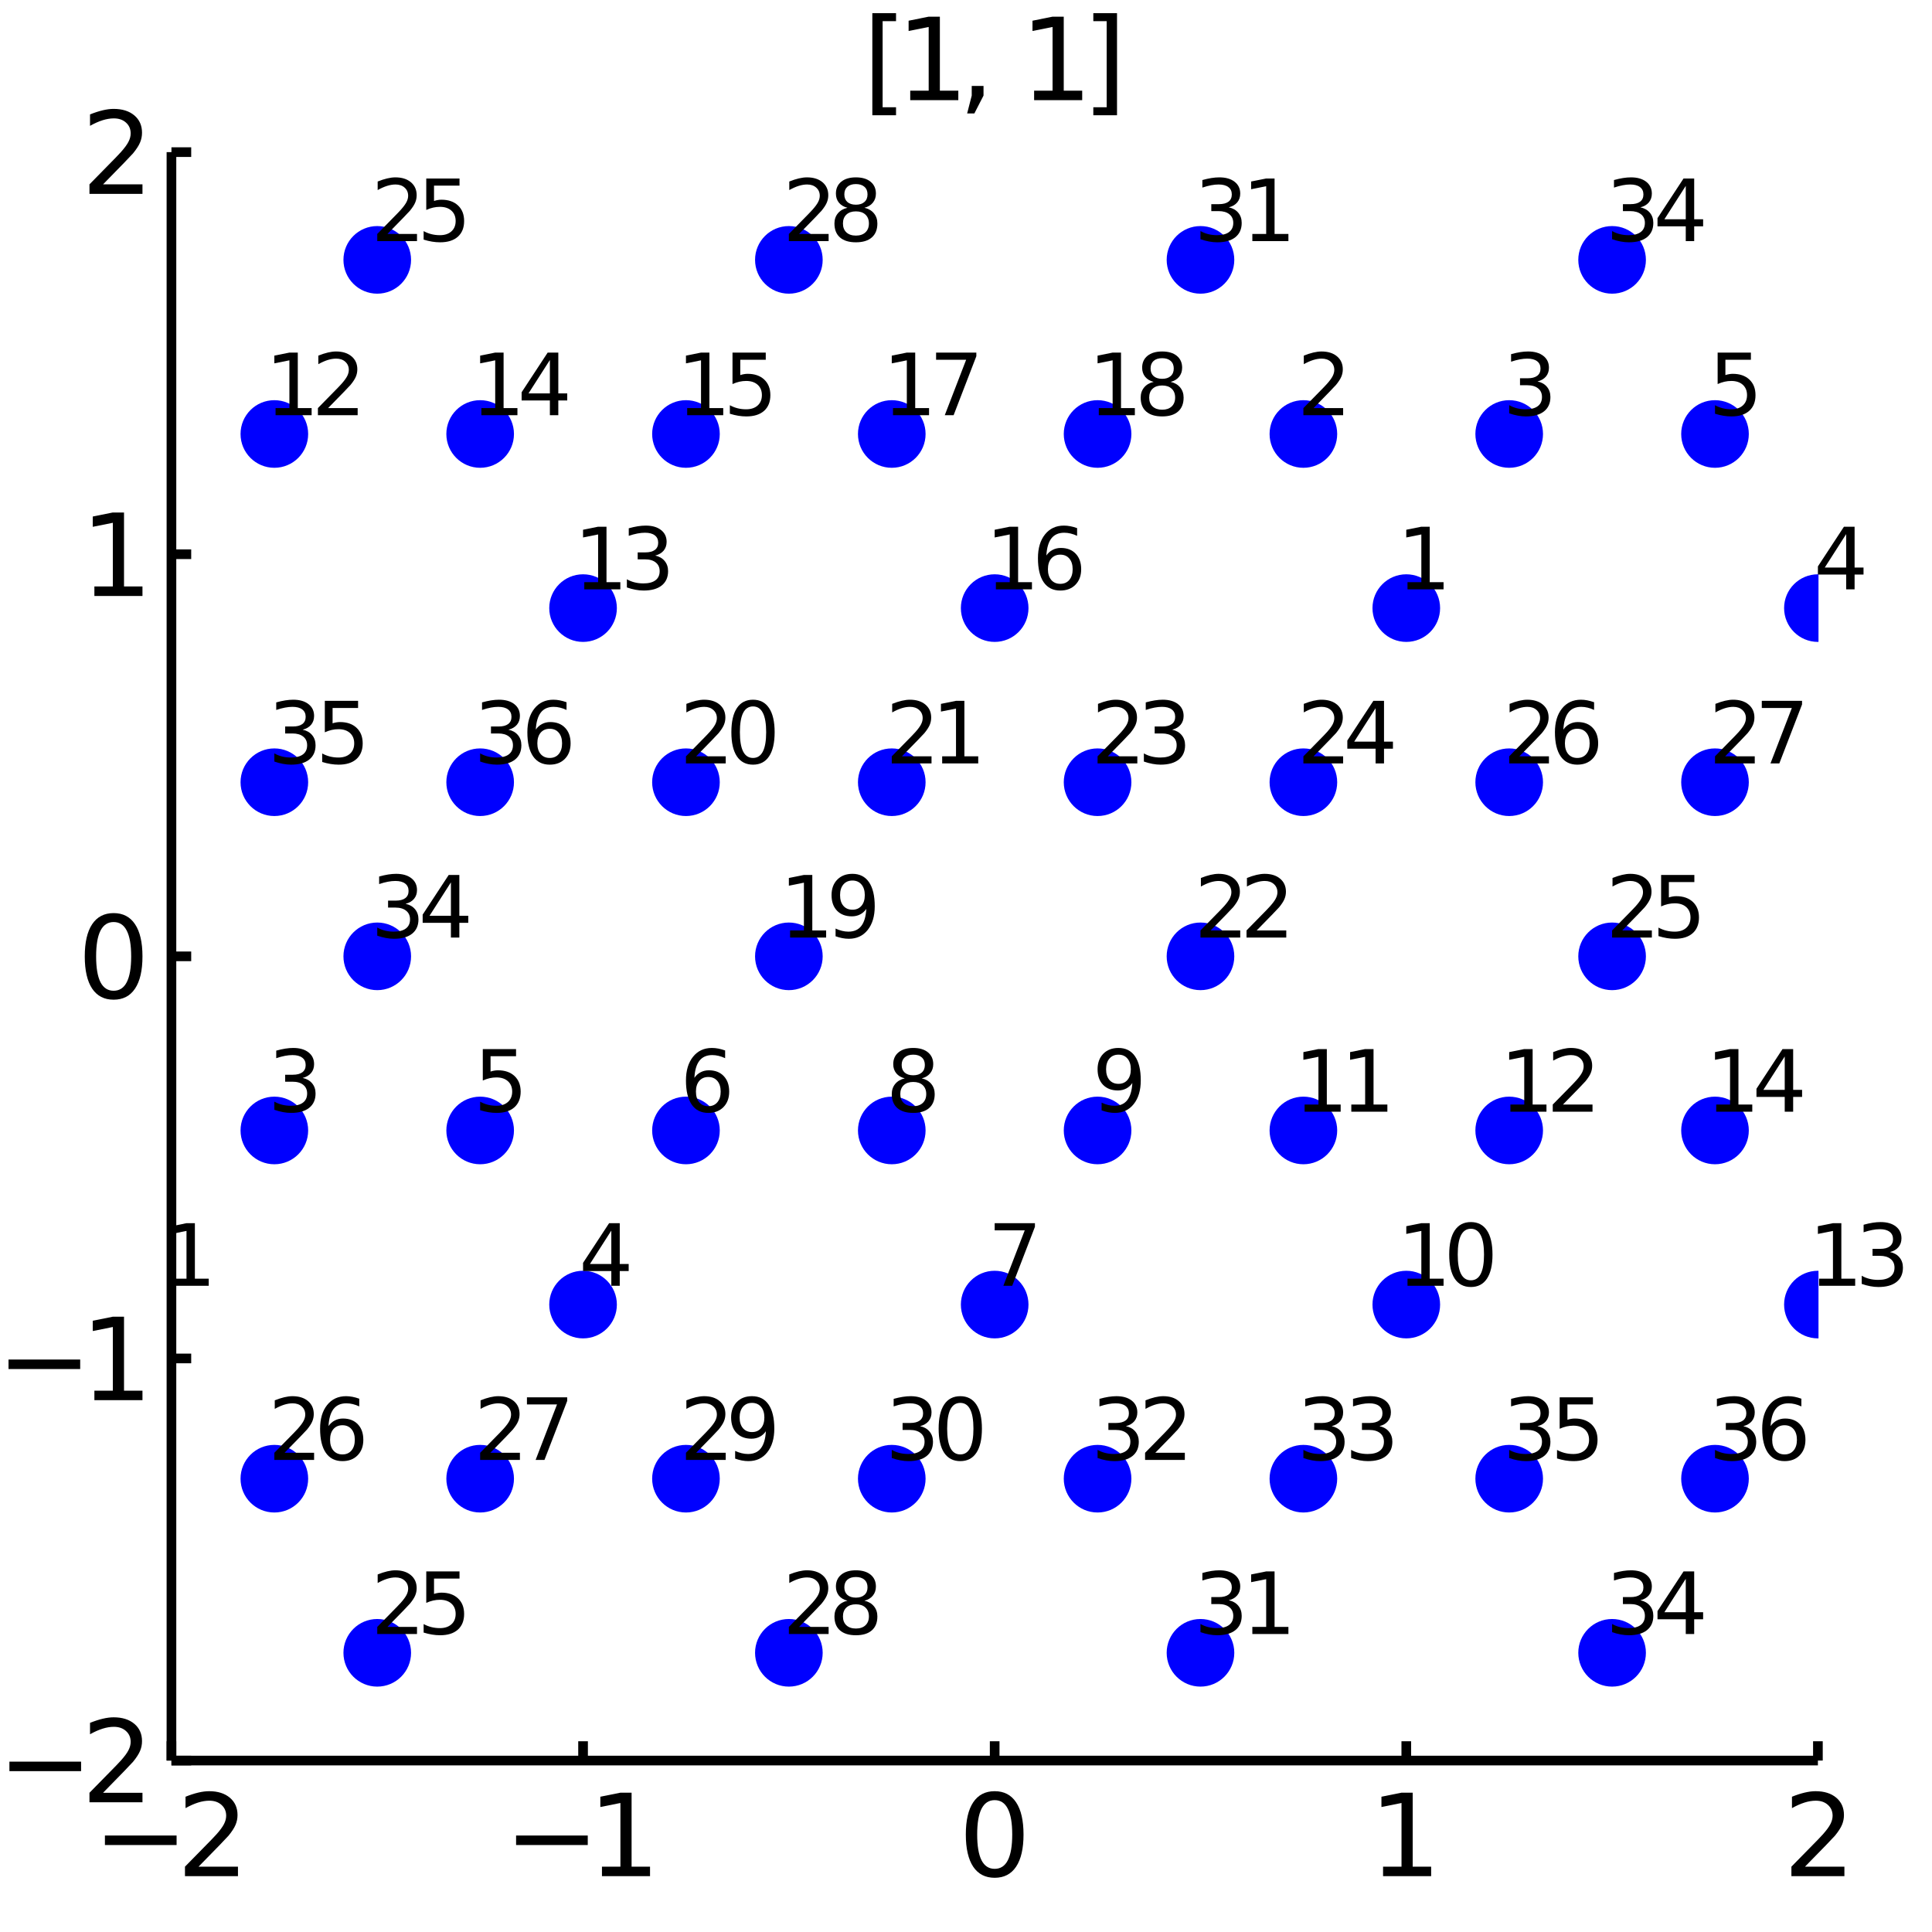 <?xml version="1.0" encoding="utf-8"?>
<svg xmlns="http://www.w3.org/2000/svg" xmlns:xlink="http://www.w3.org/1999/xlink" width="200" height="200" viewBox="0 0 800 800">
<rect x="0" y="0" width="800" height="800" fill="#808080" stroke="none"/>
<defs>
  <clipPath id="clip580">
    <rect x="0" y="0" width="800" height="800"/>
  </clipPath>
</defs>
<path clip-path="url(#clip580)" d="
M0 800 L800 800 L800 0 L0 0  Z
  " fill="#ffffff" fill-rule="evenodd" fill-opacity="1"/>
<defs>
  <clipPath id="clip581">
    <rect x="160" y="80" width="561" height="561"/>
  </clipPath>
</defs>
<path clip-path="url(#clip580)" d="
M70.992 729.008 L752.756 729.008 L752.756 62.992 L70.992 62.992  Z
  " fill="#ffffff" fill-rule="evenodd" fill-opacity="1"/>
<defs>
  <clipPath id="clip582">
    <rect x="70" y="62" width="683" height="667"/>
  </clipPath>
</defs>
<polyline clip-path="url(#clip580)" style="stroke:#000000; stroke-width:4; stroke-opacity:1; fill:none" points="
  70.992,729.008 752.756,729.008 
  "/>
<polyline clip-path="url(#clip580)" style="stroke:#000000; stroke-width:4; stroke-opacity:1; fill:none" points="
  70.992,729.008 70.992,721.016 
  "/>
<polyline clip-path="url(#clip580)" style="stroke:#000000; stroke-width:4; stroke-opacity:1; fill:none" points="
  241.433,729.008 241.433,721.016 
  "/>
<polyline clip-path="url(#clip580)" style="stroke:#000000; stroke-width:4; stroke-opacity:1; fill:none" points="
  411.874,729.008 411.874,721.016 
  "/>
<polyline clip-path="url(#clip580)" style="stroke:#000000; stroke-width:4; stroke-opacity:1; fill:none" points="
  582.315,729.008 582.315,721.016 
  "/>
<polyline clip-path="url(#clip580)" style="stroke:#000000; stroke-width:4; stroke-opacity:1; fill:none" points="
  752.756,729.008 752.756,721.016 
  "/>
<path clip-path="url(#clip580)" d="M 0 0 M43.446 760.051 L73.122 760.051 L73.122 763.986 L43.446 763.986 L43.446 760.051 Z" fill="#000000" fill-rule="evenodd" fill-opacity="1" /><path clip-path="url(#clip580)" d="M 0 0 M82.219 772.945 L98.538 772.945 L98.538 776.88 L76.594 776.88 L76.594 772.945 Q79.256 770.19 83.839 765.56 Q88.446 760.908 89.626 759.565 Q91.872 757.042 92.751 755.306 Q93.654 753.547 93.654 751.857 Q93.654 749.102 91.71 747.366 Q89.788 745.63 86.686 745.63 Q84.487 745.63 82.034 746.394 Q79.603 747.158 76.825 748.709 L76.825 743.987 Q79.65 742.852 82.103 742.274 Q84.557 741.695 86.594 741.695 Q91.964 741.695 95.159 744.38 Q98.353 747.065 98.353 751.556 Q98.353 753.686 97.543 755.607 Q96.756 757.505 94.649 760.098 Q94.071 760.769 90.969 763.986 Q87.867 767.181 82.219 772.945 Z" fill="#000000" fill-rule="evenodd" fill-opacity="1" /><path clip-path="url(#clip580)" d="M 0 0 M213.702 760.051 L243.378 760.051 L243.378 763.986 L213.702 763.986 L213.702 760.051 Z" fill="#000000" fill-rule="evenodd" fill-opacity="1" /><path clip-path="url(#clip580)" d="M 0 0 M249.257 772.945 L256.896 772.945 L256.896 746.579 L248.586 748.246 L248.586 743.987 L256.85 742.32 L261.526 742.32 L261.526 772.945 L269.164 772.945 L269.164 776.88 L249.257 776.88 L249.257 772.945 Z" fill="#000000" fill-rule="evenodd" fill-opacity="1" /><path clip-path="url(#clip580)" d="M 0 0 M411.874 745.399 Q408.263 745.399 406.434 748.963 Q404.629 752.505 404.629 759.635 Q404.629 766.741 406.434 770.306 Q408.263 773.847 411.874 773.847 Q415.508 773.847 417.314 770.306 Q419.142 766.741 419.142 759.635 Q419.142 752.505 417.314 748.963 Q415.508 745.399 411.874 745.399 M411.874 741.695 Q417.684 741.695 420.74 746.301 Q423.818 750.885 423.818 759.635 Q423.818 768.361 420.74 772.968 Q417.684 777.551 411.874 777.551 Q406.064 777.551 402.985 772.968 Q399.93 768.361 399.93 759.635 Q399.93 750.885 402.985 746.301 Q406.064 741.695 411.874 741.695 Z" fill="#000000" fill-rule="evenodd" fill-opacity="1" /><path clip-path="url(#clip580)" d="M 0 0 M572.697 772.945 L580.336 772.945 L580.336 746.579 L572.026 748.246 L572.026 743.987 L580.29 742.32 L584.965 742.32 L584.965 772.945 L592.604 772.945 L592.604 776.88 L572.697 776.88 L572.697 772.945 Z" fill="#000000" fill-rule="evenodd" fill-opacity="1" /><path clip-path="url(#clip580)" d="M 0 0 M747.409 772.945 L763.728 772.945 L763.728 776.88 L741.784 776.88 L741.784 772.945 Q744.446 770.19 749.029 765.56 Q753.636 760.908 754.816 759.565 Q757.061 757.042 757.941 755.306 Q758.844 753.547 758.844 751.857 Q758.844 749.102 756.899 747.366 Q754.978 745.63 751.876 745.63 Q749.677 745.63 747.224 746.394 Q744.793 747.158 742.015 748.709 L742.015 743.987 Q744.839 742.852 747.293 742.274 Q749.747 741.695 751.784 741.695 Q757.154 741.695 760.348 744.38 Q763.543 747.065 763.543 751.556 Q763.543 753.686 762.733 755.607 Q761.946 757.505 759.839 760.098 Q759.261 760.769 756.159 763.986 Q753.057 767.181 747.409 772.945 Z" fill="#000000" fill-rule="evenodd" fill-opacity="1" /><polyline clip-path="url(#clip580)" style="stroke:#000000; stroke-width:4; stroke-opacity:1; fill:none" points="
  70.992,729.008 70.992,62.992 
  "/>
<polyline clip-path="url(#clip580)" style="stroke:#000000; stroke-width:4; stroke-opacity:1; fill:none" points="
  70.992,729.008 79.173,729.008 
  "/>
<polyline clip-path="url(#clip580)" style="stroke:#000000; stroke-width:4; stroke-opacity:1; fill:none" points="
  70.992,562.504 79.173,562.504 
  "/>
<polyline clip-path="url(#clip580)" style="stroke:#000000; stroke-width:4; stroke-opacity:1; fill:none" points="
  70.992,396 79.173,396 
  "/>
<polyline clip-path="url(#clip580)" style="stroke:#000000; stroke-width:4; stroke-opacity:1; fill:none" points="
  70.992,229.496 79.173,229.496 
  "/>
<polyline clip-path="url(#clip580)" style="stroke:#000000; stroke-width:4; stroke-opacity:1; fill:none" points="
  70.992,62.992 79.173,62.992 
  "/>
<path clip-path="url(#clip580)" d="M 0 0 M3.9 729.459 L33.576 729.459 L33.576 733.394 L3.9 733.394 L3.9 729.459 Z" fill="#000000" fill-rule="evenodd" fill-opacity="1" /><path clip-path="url(#clip580)" d="M 0 0 M42.673 742.353 L58.992 742.353 L58.992 746.288 L37.048 746.288 L37.048 742.353 Q39.71 739.598 44.293 734.968 Q48.9 730.316 50.08 728.973 Q52.325 726.45 53.205 724.714 Q54.108 722.955 54.108 721.265 Q54.108 718.51 52.163 716.774 Q50.242 715.038 47.14 715.038 Q44.941 715.038 42.488 715.802 Q40.057 716.566 37.279 718.117 L37.279 713.395 Q40.103 712.26 42.557 711.682 Q45.011 711.103 47.048 711.103 Q52.418 711.103 55.612 713.788 Q58.807 716.473 58.807 720.964 Q58.807 723.094 57.997 725.015 Q57.21 726.913 55.103 729.506 Q54.525 730.177 51.423 733.394 Q48.321 736.589 42.673 742.353 Z" fill="#000000" fill-rule="evenodd" fill-opacity="1" /><path clip-path="url(#clip580)" d="M 0 0 M3.529 562.955 L33.205 562.955 L33.205 566.89 L3.529 566.89 L3.529 562.955 Z" fill="#000000" fill-rule="evenodd" fill-opacity="1" /><path clip-path="url(#clip580)" d="M 0 0 M39.085 575.849 L46.724 575.849 L46.724 549.483 L38.413 551.15 L38.413 546.891 L46.677 545.224 L51.353 545.224 L51.353 575.849 L58.992 575.849 L58.992 579.784 L39.085 579.784 L39.085 575.849 Z" fill="#000000" fill-rule="evenodd" fill-opacity="1" /><path clip-path="url(#clip580)" d="M 0 0 M47.048 381.799 Q43.437 381.799 41.608 385.363 Q39.802 388.905 39.802 396.035 Q39.802 403.141 41.608 406.706 Q43.437 410.248 47.048 410.248 Q50.682 410.248 52.487 406.706 Q54.316 403.141 54.316 396.035 Q54.316 388.905 52.487 385.363 Q50.682 381.799 47.048 381.799 M47.048 378.095 Q52.858 378.095 55.913 382.701 Q58.992 387.285 58.992 396.035 Q58.992 404.762 55.913 409.368 Q52.858 413.951 47.048 413.951 Q41.238 413.951 38.159 409.368 Q35.103 404.762 35.103 396.035 Q35.103 387.285 38.159 382.701 Q41.238 378.095 47.048 378.095 Z" fill="#000000" fill-rule="evenodd" fill-opacity="1" /><path clip-path="url(#clip580)" d="M 0 0 M39.085 242.841 L46.724 242.841 L46.724 216.475 L38.413 218.142 L38.413 213.883 L46.677 212.216 L51.353 212.216 L51.353 242.841 L58.992 242.841 L58.992 246.776 L39.085 246.776 L39.085 242.841 Z" fill="#000000" fill-rule="evenodd" fill-opacity="1" /><path clip-path="url(#clip580)" d="M 0 0 M42.673 76.337 L58.992 76.337 L58.992 80.272 L37.048 80.272 L37.048 76.337 Q39.71 73.582 44.293 68.953 Q48.9 64.3 50.08 62.957 Q52.325 60.434 53.205 58.698 Q54.108 56.939 54.108 55.249 Q54.108 52.495 52.163 50.758 Q50.242 49.022 47.14 49.022 Q44.941 49.022 42.488 49.786 Q40.057 50.55 37.279 52.101 L37.279 47.379 Q40.103 46.245 42.557 45.666 Q45.011 45.087 47.048 45.087 Q52.418 45.087 55.612 47.772 Q58.807 50.458 58.807 54.948 Q58.807 57.078 57.997 58.999 Q57.21 60.897 55.103 63.49 Q54.525 64.161 51.423 67.379 Q48.321 70.573 42.673 76.337 Z" fill="#000000" fill-rule="evenodd" fill-opacity="1" /><path clip-path="url(#clip580)" d="M 0 0 M361.215 5.454 L371.029 5.454 L371.029 8.764 L365.474 8.764 L365.474 44.412 L371.029 44.412 L371.029 47.722 L361.215 47.722 L361.215 5.454 Z" fill="#000000" fill-rule="evenodd" fill-opacity="1" /><path clip-path="url(#clip580)" d="M 0 0 M376.909 37.537 L384.548 37.537 L384.548 11.171 L376.238 12.838 L376.238 8.579 L384.501 6.912 L389.177 6.912 L389.177 37.537 L396.816 37.537 L396.816 41.472 L376.909 41.472 L376.909 37.537 Z" fill="#000000" fill-rule="evenodd" fill-opacity="1" /><path clip-path="url(#clip580)" d="M 0 0 M402.372 35.592 L407.256 35.592 L407.256 39.574 L403.46 46.981 L400.474 46.981 L402.372 39.574 L402.372 35.592 Z" fill="#000000" fill-rule="evenodd" fill-opacity="1" /><path clip-path="url(#clip580)" d="M 0 0 M428.205 37.537 L435.844 37.537 L435.844 11.171 L427.534 12.838 L427.534 8.579 L435.797 6.912 L440.473 6.912 L440.473 37.537 L448.112 37.537 L448.112 41.472 L428.205 41.472 L428.205 37.537 Z" fill="#000000" fill-rule="evenodd" fill-opacity="1" /><path clip-path="url(#clip580)" d="M 0 0 M462.533 5.454 L462.533 47.722 L452.719 47.722 L452.719 44.412 L458.251 44.412 L458.251 8.764 L452.719 8.764 L452.719 5.454 L462.533 5.454 Z" fill="#000000" fill-rule="evenodd" fill-opacity="1" /><circle clip-path="url(#clip582)" cx="411.874" cy="540.197" r="14" fill="#0000ff" fill-rule="evenodd" fill-opacity="1" stroke="none"/>
<circle clip-path="url(#clip582)" cx="369.264" cy="468.098" r="14" fill="#0000ff" fill-rule="evenodd" fill-opacity="1" stroke="none"/>
<circle clip-path="url(#clip582)" cx="454.484" cy="468.098" r="14" fill="#0000ff" fill-rule="evenodd" fill-opacity="1" stroke="none"/>
<circle clip-path="url(#clip582)" cx="582.315" cy="540.197" r="14" fill="#0000ff" fill-rule="evenodd" fill-opacity="1" stroke="none"/>
<circle clip-path="url(#clip582)" cx="539.705" cy="468.098" r="14" fill="#0000ff" fill-rule="evenodd" fill-opacity="1" stroke="none"/>
<circle clip-path="url(#clip582)" cx="624.925" cy="468.098" r="14" fill="#0000ff" fill-rule="evenodd" fill-opacity="1" stroke="none"/>
<circle clip-path="url(#clip582)" cx="156.213" cy="684.393" r="14" fill="#0000ff" fill-rule="evenodd" fill-opacity="1" stroke="none"/>
<circle clip-path="url(#clip582)" cx="113.602" cy="612.295" r="14" fill="#0000ff" fill-rule="evenodd" fill-opacity="1" stroke="none"/>
<circle clip-path="url(#clip582)" cx="198.823" cy="612.295" r="14" fill="#0000ff" fill-rule="evenodd" fill-opacity="1" stroke="none"/>
<circle clip-path="url(#clip582)" cx="326.654" cy="684.393" r="14" fill="#0000ff" fill-rule="evenodd" fill-opacity="1" stroke="none"/>
<circle clip-path="url(#clip582)" cx="284.043" cy="612.295" r="14" fill="#0000ff" fill-rule="evenodd" fill-opacity="1" stroke="none"/>
<circle clip-path="url(#clip582)" cx="369.264" cy="612.295" r="14" fill="#0000ff" fill-rule="evenodd" fill-opacity="1" stroke="none"/>
<circle clip-path="url(#clip582)" cx="497.094" cy="684.393" r="14" fill="#0000ff" fill-rule="evenodd" fill-opacity="1" stroke="none"/>
<circle clip-path="url(#clip582)" cx="454.484" cy="612.295" r="14" fill="#0000ff" fill-rule="evenodd" fill-opacity="1" stroke="none"/>
<circle clip-path="url(#clip582)" cx="539.705" cy="612.295" r="14" fill="#0000ff" fill-rule="evenodd" fill-opacity="1" stroke="none"/>
<circle clip-path="url(#clip582)" cx="667.535" cy="684.393" r="14" fill="#0000ff" fill-rule="evenodd" fill-opacity="1" stroke="none"/>
<circle clip-path="url(#clip582)" cx="624.925" cy="612.295" r="14" fill="#0000ff" fill-rule="evenodd" fill-opacity="1" stroke="none"/>
<circle clip-path="url(#clip582)" cx="710.146" cy="612.295" r="14" fill="#0000ff" fill-rule="evenodd" fill-opacity="1" stroke="none"/>
<path clip-path="url(#clip580)" d="M 0 0 M411.874 506.501 L428.541 506.501 L428.541 507.994 L419.131 532.421 L415.468 532.421 L424.322 509.452 L411.874 509.452 L411.874 506.501 Z" fill="#000000" fill-rule="evenodd" fill-opacity="1" /><path clip-path="url(#clip580)" d="M 0 0 M378.153 448.013 Q375.653 448.013 374.212 449.35 Q372.788 450.687 372.788 453.031 Q372.788 455.374 374.212 456.711 Q375.653 458.048 378.153 458.048 Q380.653 458.048 382.094 456.711 Q383.535 455.357 383.535 453.031 Q383.535 450.687 382.094 449.35 Q380.67 448.013 378.153 448.013 M374.646 446.52 Q372.389 445.965 371.121 444.42 Q369.871 442.874 369.871 440.652 Q369.871 437.545 372.076 435.739 Q374.298 433.934 378.153 433.934 Q382.024 433.934 384.229 435.739 Q386.434 437.545 386.434 440.652 Q386.434 442.874 385.166 444.42 Q383.916 445.965 381.677 446.52 Q384.212 447.111 385.618 448.829 Q387.041 450.548 387.041 453.031 Q387.041 456.798 384.732 458.812 Q382.441 460.826 378.153 460.826 Q373.864 460.826 371.555 458.812 Q369.264 456.798 369.264 453.031 Q369.264 450.548 370.687 448.829 Q372.111 447.111 374.646 446.52 M373.361 440.982 Q373.361 442.996 374.611 444.124 Q375.878 445.253 378.153 445.253 Q380.41 445.253 381.677 444.124 Q382.962 442.996 382.962 440.982 Q382.962 438.968 381.677 437.84 Q380.41 436.711 378.153 436.711 Q375.878 436.711 374.611 437.84 Q373.361 438.968 373.361 440.982 Z" fill="#000000" fill-rule="evenodd" fill-opacity="1" /><path clip-path="url(#clip580)" d="M 0 0 M456.151 459.784 L456.151 456.59 Q457.47 457.215 458.825 457.545 Q460.179 457.874 461.481 457.874 Q464.953 457.874 466.776 455.548 Q468.616 453.204 468.877 448.447 Q467.87 449.94 466.324 450.739 Q464.779 451.538 462.904 451.538 Q459.015 451.538 456.741 449.194 Q454.484 446.833 454.484 442.753 Q454.484 438.76 456.845 436.347 Q459.206 433.934 463.13 433.934 Q467.627 433.934 469.988 437.388 Q472.366 440.826 472.366 447.388 Q472.366 453.517 469.449 457.18 Q466.55 460.826 461.637 460.826 Q460.318 460.826 458.963 460.565 Q457.609 460.305 456.151 459.784 M463.13 448.795 Q465.491 448.795 466.863 447.18 Q468.252 445.565 468.252 442.753 Q468.252 439.958 466.863 438.343 Q465.491 436.711 463.13 436.711 Q460.769 436.711 459.38 438.343 Q458.009 439.958 458.009 442.753 Q458.009 445.565 459.38 447.18 Q460.769 448.795 463.13 448.795 Z" fill="#000000" fill-rule="evenodd" fill-opacity="1" /><path clip-path="url(#clip580)" d="M 0 0 M582.818 529.469 L588.548 529.469 L588.548 509.695 L582.315 510.945 L582.315 507.751 L588.513 506.501 L592.02 506.501 L592.02 529.469 L597.749 529.469 L597.749 532.421 L582.818 532.421 L582.818 529.469 Z" fill="#000000" fill-rule="evenodd" fill-opacity="1" /><path clip-path="url(#clip580)" d="M 0 0 M609.051 508.81 Q606.343 508.81 604.971 511.483 Q603.617 514.139 603.617 519.487 Q603.617 524.817 604.971 527.49 Q606.343 530.146 609.051 530.146 Q611.777 530.146 613.131 527.49 Q614.502 524.817 614.502 519.487 Q614.502 514.139 613.131 511.483 Q611.777 508.81 609.051 508.81 M609.051 506.032 Q613.409 506.032 615.7 509.487 Q618.009 512.924 618.009 519.487 Q618.009 526.032 615.7 529.487 Q613.409 532.924 609.051 532.924 Q604.693 532.924 602.384 529.487 Q600.093 526.032 600.093 519.487 Q600.093 512.924 602.384 509.487 Q604.693 506.032 609.051 506.032 Z" fill="#000000" fill-rule="evenodd" fill-opacity="1" /><path clip-path="url(#clip580)" d="M 0 0 M540.208 457.371 L545.937 457.371 L545.937 437.597 L539.705 438.847 L539.705 435.652 L545.903 434.402 L549.41 434.402 L549.41 457.371 L555.139 457.371 L555.139 460.322 L540.208 460.322 L540.208 457.371 Z" fill="#000000" fill-rule="evenodd" fill-opacity="1" /><path clip-path="url(#clip580)" d="M 0 0 M559.548 457.371 L565.278 457.371 L565.278 437.597 L559.045 438.847 L559.045 435.652 L565.243 434.402 L568.75 434.402 L568.75 457.371 L574.479 457.371 L574.479 460.322 L559.548 460.322 L559.548 457.371 Z" fill="#000000" fill-rule="evenodd" fill-opacity="1" /><path clip-path="url(#clip580)" d="M 0 0 M625.429 457.371 L631.158 457.371 L631.158 437.597 L624.925 438.847 L624.925 435.652 L631.123 434.402 L634.63 434.402 L634.63 457.371 L640.359 457.371 L640.359 460.322 L625.429 460.322 L625.429 457.371 Z" fill="#000000" fill-rule="evenodd" fill-opacity="1" /><path clip-path="url(#clip580)" d="M 0 0 M647.182 457.371 L659.422 457.371 L659.422 460.322 L642.963 460.322 L642.963 457.371 Q644.96 455.305 648.397 451.833 Q651.852 448.343 652.738 447.336 Q654.422 445.444 655.081 444.142 Q655.758 442.822 655.758 441.555 Q655.758 439.489 654.3 438.187 Q652.859 436.885 650.533 436.885 Q648.883 436.885 647.043 437.458 Q645.22 438.031 643.137 439.194 L643.137 435.652 Q645.255 434.802 647.095 434.368 Q648.935 433.934 650.463 433.934 Q654.491 433.934 656.887 435.947 Q659.283 437.961 659.283 441.329 Q659.283 442.927 658.675 444.368 Q658.085 445.791 656.505 447.736 Q656.071 448.239 653.744 450.652 Q651.418 453.048 647.182 457.371 Z" fill="#000000" fill-rule="evenodd" fill-opacity="1" /><path clip-path="url(#clip580)" d="M 0 0 M160.431 673.666 L172.671 673.666 L172.671 676.617 L156.213 676.617 L156.213 673.666 Q158.209 671.6 161.647 668.128 Q165.101 664.638 165.987 663.631 Q167.671 661.739 168.331 660.437 Q169.008 659.117 169.008 657.85 Q169.008 655.784 167.549 654.482 Q166.108 653.18 163.782 653.18 Q162.133 653.18 160.292 653.753 Q158.47 654.326 156.386 655.489 L156.386 651.947 Q158.504 651.097 160.345 650.663 Q162.185 650.229 163.713 650.229 Q167.74 650.229 170.136 652.242 Q172.532 654.256 172.532 657.624 Q172.532 659.222 171.924 660.663 Q171.334 662.086 169.754 664.031 Q169.32 664.534 166.994 666.947 Q164.667 669.343 160.431 673.666 Z" fill="#000000" fill-rule="evenodd" fill-opacity="1" /><path clip-path="url(#clip580)" d="M 0 0 M176.508 650.697 L190.275 650.697 L190.275 653.649 L179.719 653.649 L179.719 660.003 Q180.483 659.742 181.247 659.621 Q182.011 659.482 182.775 659.482 Q187.115 659.482 189.65 661.86 Q192.185 664.239 192.185 668.301 Q192.185 672.485 189.58 674.812 Q186.976 677.121 182.237 677.121 Q180.605 677.121 178.903 676.843 Q177.219 676.565 175.414 676.01 L175.414 672.485 Q176.976 673.336 178.643 673.753 Q180.31 674.169 182.167 674.169 Q185.171 674.169 186.924 672.59 Q188.678 671.01 188.678 668.301 Q188.678 665.593 186.924 664.013 Q185.171 662.433 182.167 662.433 Q180.761 662.433 179.355 662.746 Q177.966 663.058 176.508 663.718 L176.508 650.697 Z" fill="#000000" fill-rule="evenodd" fill-opacity="1" /><path clip-path="url(#clip580)" d="M 0 0 M117.821 601.568 L130.061 601.568 L130.061 604.519 L113.602 604.519 L113.602 601.568 Q115.599 599.502 119.036 596.029 Q122.491 592.54 123.377 591.533 Q125.061 589.641 125.72 588.338 Q126.397 587.019 126.397 585.752 Q126.397 583.686 124.939 582.384 Q123.498 581.082 121.172 581.082 Q119.522 581.082 117.682 581.654 Q115.859 582.227 113.776 583.391 L113.776 579.849 Q115.894 578.998 117.734 578.564 Q119.575 578.13 121.102 578.13 Q125.13 578.13 127.526 580.144 Q129.922 582.158 129.922 585.526 Q129.922 587.123 129.314 588.564 Q128.724 589.988 127.144 591.932 Q126.71 592.436 124.384 594.849 Q122.057 597.245 117.821 601.568 Z" fill="#000000" fill-rule="evenodd" fill-opacity="1" /><path clip-path="url(#clip580)" d="M 0 0 M141.797 590.161 Q139.436 590.161 138.047 591.776 Q136.675 593.391 136.675 596.203 Q136.675 598.998 138.047 600.63 Q139.436 602.245 141.797 602.245 Q144.158 602.245 145.529 600.63 Q146.918 598.998 146.918 596.203 Q146.918 593.391 145.529 591.776 Q144.158 590.161 141.797 590.161 M148.758 579.172 L148.758 582.366 Q147.439 581.741 146.085 581.411 Q144.748 581.082 143.429 581.082 Q139.956 581.082 138.116 583.425 Q136.293 585.769 136.033 590.509 Q137.057 588.998 138.602 588.2 Q140.147 587.384 142.005 587.384 Q145.911 587.384 148.168 589.762 Q150.442 592.123 150.442 596.203 Q150.442 600.196 148.081 602.609 Q145.72 605.022 141.797 605.022 Q137.3 605.022 134.922 601.585 Q132.543 598.13 132.543 591.585 Q132.543 585.439 135.46 581.793 Q138.377 578.13 143.29 578.13 Q144.609 578.13 145.946 578.391 Q147.3 578.651 148.758 579.172 Z" fill="#000000" fill-rule="evenodd" fill-opacity="1" /><path clip-path="url(#clip580)" d="M 0 0 M203.042 601.568 L215.281 601.568 L215.281 604.519 L198.823 604.519 L198.823 601.568 Q200.819 599.502 204.257 596.029 Q207.712 592.54 208.597 591.533 Q210.281 589.641 210.941 588.338 Q211.618 587.019 211.618 585.752 Q211.618 583.686 210.16 582.384 Q208.719 581.082 206.392 581.082 Q204.743 581.082 202.903 581.654 Q201.08 582.227 198.996 583.391 L198.996 579.849 Q201.114 578.998 202.955 578.564 Q204.795 578.13 206.323 578.13 Q210.351 578.13 212.746 580.144 Q215.142 582.158 215.142 585.526 Q215.142 587.123 214.535 588.564 Q213.944 589.988 212.364 591.932 Q211.93 592.436 209.604 594.849 Q207.278 597.245 203.042 601.568 Z" fill="#000000" fill-rule="evenodd" fill-opacity="1" /><path clip-path="url(#clip580)" d="M 0 0 M218.198 578.599 L234.864 578.599 L234.864 580.092 L225.455 604.519 L221.791 604.519 L230.646 581.55 L218.198 581.55 L218.198 578.599 Z" fill="#000000" fill-rule="evenodd" fill-opacity="1" /><path clip-path="url(#clip580)" d="M 0 0 M330.872 673.666 L343.112 673.666 L343.112 676.617 L326.654 676.617 L326.654 673.666 Q328.65 671.6 332.088 668.128 Q335.542 664.638 336.428 663.631 Q338.112 661.739 338.772 660.437 Q339.449 659.117 339.449 657.85 Q339.449 655.784 337.99 654.482 Q336.549 653.18 334.223 653.18 Q332.574 653.18 330.733 653.753 Q328.91 654.326 326.827 655.489 L326.827 651.947 Q328.945 651.097 330.785 650.663 Q332.626 650.229 334.154 650.229 Q338.181 650.229 340.577 652.242 Q342.973 654.256 342.973 657.624 Q342.973 659.222 342.365 660.663 Q341.775 662.086 340.195 664.031 Q339.761 664.534 337.435 666.947 Q335.108 669.343 330.872 673.666 Z" fill="#000000" fill-rule="evenodd" fill-opacity="1" /><path clip-path="url(#clip580)" d="M 0 0 M354.414 664.308 Q351.914 664.308 350.473 665.645 Q349.049 666.982 349.049 669.326 Q349.049 671.669 350.473 673.006 Q351.914 674.343 354.414 674.343 Q356.914 674.343 358.355 673.006 Q359.796 671.652 359.796 669.326 Q359.796 666.982 358.355 665.645 Q356.931 664.308 354.414 664.308 M350.907 662.815 Q348.65 662.26 347.383 660.715 Q346.133 659.169 346.133 656.947 Q346.133 653.84 348.337 652.034 Q350.56 650.229 354.414 650.229 Q358.285 650.229 360.49 652.034 Q362.695 653.84 362.695 656.947 Q362.695 659.169 361.428 660.715 Q360.178 662.26 357.938 662.815 Q360.473 663.406 361.879 665.124 Q363.303 666.843 363.303 669.326 Q363.303 673.093 360.994 675.107 Q358.702 677.121 354.414 677.121 Q350.126 677.121 347.817 675.107 Q345.525 673.093 345.525 669.326 Q345.525 666.843 346.949 665.124 Q348.372 663.406 350.907 662.815 M349.622 657.277 Q349.622 659.291 350.872 660.419 Q352.14 661.548 354.414 661.548 Q356.671 661.548 357.938 660.419 Q359.223 659.291 359.223 657.277 Q359.223 655.263 357.938 654.135 Q356.671 653.006 354.414 653.006 Q352.14 653.006 350.872 654.135 Q349.622 655.263 349.622 657.277 Z" fill="#000000" fill-rule="evenodd" fill-opacity="1" /><path clip-path="url(#clip580)" d="M 0 0 M288.262 601.568 L300.502 601.568 L300.502 604.519 L284.043 604.519 L284.043 601.568 Q286.04 599.502 289.477 596.029 Q292.932 592.54 293.818 591.533 Q295.502 589.641 296.161 588.338 Q296.838 587.019 296.838 585.752 Q296.838 583.686 295.38 582.384 Q293.939 581.082 291.613 581.082 Q289.963 581.082 288.123 581.654 Q286.3 582.227 284.217 583.391 L284.217 579.849 Q286.335 578.998 288.175 578.564 Q290.015 578.13 291.543 578.13 Q295.571 578.13 297.967 580.144 Q300.363 582.158 300.363 585.526 Q300.363 587.123 299.755 588.564 Q299.165 589.988 297.585 591.932 Q297.151 592.436 294.824 594.849 Q292.498 597.245 288.262 601.568 Z" fill="#000000" fill-rule="evenodd" fill-opacity="1" /><path clip-path="url(#clip580)" d="M 0 0 M304.408 603.981 L304.408 600.786 Q305.727 601.411 307.081 601.741 Q308.436 602.071 309.738 602.071 Q313.21 602.071 315.033 599.745 Q316.873 597.401 317.133 592.644 Q316.126 594.137 314.581 594.936 Q313.036 595.734 311.161 595.734 Q307.272 595.734 304.998 593.391 Q302.741 591.029 302.741 586.95 Q302.741 582.957 305.102 580.543 Q307.463 578.13 311.387 578.13 Q315.883 578.13 318.245 581.585 Q320.623 585.023 320.623 591.585 Q320.623 597.713 317.706 601.377 Q314.807 605.022 309.894 605.022 Q308.574 605.022 307.22 604.762 Q305.866 604.502 304.408 603.981 M311.387 592.991 Q313.748 592.991 315.12 591.377 Q316.508 589.762 316.508 586.95 Q316.508 584.154 315.12 582.54 Q313.748 580.908 311.387 580.908 Q309.026 580.908 307.637 582.54 Q306.265 584.154 306.265 586.95 Q306.265 589.762 307.637 591.377 Q309.026 592.991 311.387 592.991 Z" fill="#000000" fill-rule="evenodd" fill-opacity="1" /><path clip-path="url(#clip580)" d="M 0 0 M380.982 590.543 Q383.5 591.082 384.906 592.783 Q386.33 594.484 386.33 596.984 Q386.33 600.821 383.691 602.922 Q381.052 605.022 376.191 605.022 Q374.559 605.022 372.823 604.693 Q371.104 604.38 369.264 603.738 L369.264 600.352 Q370.722 601.203 372.458 601.637 Q374.194 602.071 376.087 602.071 Q379.385 602.071 381.104 600.769 Q382.84 599.467 382.84 596.984 Q382.84 594.693 381.226 593.408 Q379.628 592.106 376.764 592.106 L373.743 592.106 L373.743 589.224 L376.903 589.224 Q379.489 589.224 380.861 588.2 Q382.232 587.158 382.232 585.214 Q382.232 583.217 380.809 582.158 Q379.403 581.082 376.764 581.082 Q375.323 581.082 373.673 581.394 Q372.024 581.707 370.045 582.366 L370.045 579.241 Q372.042 578.686 373.778 578.408 Q375.531 578.13 377.076 578.13 Q381.069 578.13 383.396 579.953 Q385.722 581.759 385.722 584.849 Q385.722 587.002 384.489 588.495 Q383.257 589.97 380.982 590.543 Z" fill="#000000" fill-rule="evenodd" fill-opacity="1" /><path clip-path="url(#clip580)" d="M 0 0 M397.632 580.908 Q394.923 580.908 393.552 583.582 Q392.198 586.238 392.198 591.585 Q392.198 596.915 393.552 599.588 Q394.923 602.245 397.632 602.245 Q400.357 602.245 401.712 599.588 Q403.083 596.915 403.083 591.585 Q403.083 586.238 401.712 583.582 Q400.357 580.908 397.632 580.908 M397.632 578.13 Q401.989 578.13 404.281 581.585 Q406.59 585.023 406.59 591.585 Q406.59 598.13 404.281 601.585 Q401.989 605.022 397.632 605.022 Q393.274 605.022 390.965 601.585 Q388.673 598.13 388.673 591.585 Q388.673 585.023 390.965 581.585 Q393.274 578.13 397.632 578.13 Z" fill="#000000" fill-rule="evenodd" fill-opacity="1" /><path clip-path="url(#clip580)" d="M 0 0 M508.813 662.642 Q511.331 663.18 512.737 664.881 Q514.16 666.583 514.16 669.083 Q514.16 672.919 511.521 675.02 Q508.883 677.121 504.022 677.121 Q502.39 677.121 500.653 676.791 Q498.935 676.478 497.094 675.836 L497.094 672.451 Q498.553 673.301 500.289 673.735 Q502.025 674.169 503.917 674.169 Q507.216 674.169 508.935 672.867 Q510.671 671.565 510.671 669.083 Q510.671 666.791 509.056 665.506 Q507.459 664.204 504.594 664.204 L501.574 664.204 L501.574 661.322 L504.733 661.322 Q507.32 661.322 508.692 660.298 Q510.063 659.256 510.063 657.312 Q510.063 655.315 508.64 654.256 Q507.233 653.18 504.594 653.18 Q503.153 653.18 501.504 653.492 Q499.855 653.805 497.876 654.465 L497.876 651.34 Q499.872 650.784 501.608 650.506 Q503.362 650.229 504.907 650.229 Q508.9 650.229 511.226 652.051 Q513.553 653.857 513.553 656.947 Q513.553 659.1 512.32 660.593 Q511.087 662.069 508.813 662.642 Z" fill="#000000" fill-rule="evenodd" fill-opacity="1" /><path clip-path="url(#clip580)" d="M 0 0 M518.57 673.666 L524.299 673.666 L524.299 653.892 L518.067 655.142 L518.067 651.947 L524.264 650.697 L527.771 650.697 L527.771 673.666 L533.501 673.666 L533.501 676.617 L518.57 676.617 L518.57 673.666 Z" fill="#000000" fill-rule="evenodd" fill-opacity="1" /><path clip-path="url(#clip580)" d="M 0 0 M466.203 590.543 Q468.72 591.082 470.127 592.783 Q471.55 594.484 471.55 596.984 Q471.55 600.821 468.911 602.922 Q466.272 605.022 461.411 605.022 Q459.779 605.022 458.043 604.693 Q456.325 604.38 454.484 603.738 L454.484 600.352 Q455.943 601.203 457.679 601.637 Q459.415 602.071 461.307 602.071 Q464.606 602.071 466.324 600.769 Q468.061 599.467 468.061 596.984 Q468.061 594.693 466.446 593.408 Q464.849 592.106 461.984 592.106 L458.963 592.106 L458.963 589.224 L462.123 589.224 Q464.71 589.224 466.081 588.2 Q467.453 587.158 467.453 585.214 Q467.453 583.217 466.029 582.158 Q464.623 581.082 461.984 581.082 Q460.543 581.082 458.894 581.394 Q457.245 581.707 455.265 582.366 L455.265 579.241 Q457.262 578.686 458.998 578.408 Q460.752 578.13 462.297 578.13 Q466.29 578.13 468.616 579.953 Q470.942 581.759 470.942 584.849 Q470.942 587.002 469.71 588.495 Q468.477 589.97 466.203 590.543 Z" fill="#000000" fill-rule="evenodd" fill-opacity="1" /><path clip-path="url(#clip580)" d="M 0 0 M478.373 601.568 L490.613 601.568 L490.613 604.519 L474.154 604.519 L474.154 601.568 Q476.151 599.502 479.588 596.029 Q483.043 592.54 483.929 591.533 Q485.613 589.641 486.272 588.338 Q486.949 587.019 486.949 585.752 Q486.949 583.686 485.491 582.384 Q484.05 581.082 481.724 581.082 Q480.074 581.082 478.234 581.654 Q476.411 582.227 474.328 583.391 L474.328 579.849 Q476.446 578.998 478.286 578.564 Q480.126 578.13 481.654 578.13 Q485.682 578.13 488.078 580.144 Q490.474 582.158 490.474 585.526 Q490.474 587.123 489.866 588.564 Q489.276 589.988 487.696 591.932 Q487.262 592.436 484.935 594.849 Q482.609 597.245 478.373 601.568 Z" fill="#000000" fill-rule="evenodd" fill-opacity="1" /><path clip-path="url(#clip580)" d="M 0 0 M551.423 590.543 Q553.941 591.082 555.347 592.783 Q556.771 594.484 556.771 596.984 Q556.771 600.821 554.132 602.922 Q551.493 605.022 546.632 605.022 Q545 605.022 543.264 604.693 Q541.545 604.38 539.705 603.738 L539.705 600.352 Q541.163 601.203 542.899 601.637 Q544.635 602.071 546.528 602.071 Q549.826 602.071 551.545 600.769 Q553.281 599.467 553.281 596.984 Q553.281 594.693 551.666 593.408 Q550.069 592.106 547.205 592.106 L544.184 592.106 L544.184 589.224 L547.344 589.224 Q549.93 589.224 551.302 588.2 Q552.673 587.158 552.673 585.214 Q552.673 583.217 551.25 582.158 Q549.844 581.082 547.205 581.082 Q545.764 581.082 544.114 581.394 Q542.465 581.707 540.486 582.366 L540.486 579.241 Q542.482 578.686 544.219 578.408 Q545.972 578.13 547.517 578.13 Q551.51 578.13 553.837 579.953 Q556.163 581.759 556.163 584.849 Q556.163 587.002 554.93 588.495 Q553.698 589.97 551.423 590.543 Z" fill="#000000" fill-rule="evenodd" fill-opacity="1" /><path clip-path="url(#clip580)" d="M 0 0 M571.198 590.543 Q573.715 591.082 575.121 592.783 Q576.545 594.484 576.545 596.984 Q576.545 600.821 573.906 602.922 Q571.267 605.022 566.406 605.022 Q564.774 605.022 563.038 604.693 Q561.319 604.38 559.479 603.738 L559.479 600.352 Q560.937 601.203 562.673 601.637 Q564.409 602.071 566.302 602.071 Q569.6 602.071 571.319 600.769 Q573.055 599.467 573.055 596.984 Q573.055 594.693 571.441 593.408 Q569.843 592.106 566.979 592.106 L563.958 592.106 L563.958 589.224 L567.118 589.224 Q569.705 589.224 571.076 588.2 Q572.448 587.158 572.448 585.214 Q572.448 583.217 571.024 582.158 Q569.618 581.082 566.979 581.082 Q565.538 581.082 563.889 581.394 Q562.239 581.707 560.26 582.366 L560.26 579.241 Q562.257 578.686 563.993 578.408 Q565.746 578.13 567.291 578.13 Q571.284 578.13 573.611 579.953 Q575.937 581.759 575.937 584.849 Q575.937 587.002 574.705 588.495 Q573.472 589.97 571.198 590.543 Z" fill="#000000" fill-rule="evenodd" fill-opacity="1" /><path clip-path="url(#clip580)" d="M 0 0 M679.254 662.642 Q681.771 663.18 683.178 664.881 Q684.601 666.583 684.601 669.083 Q684.601 672.919 681.962 675.02 Q679.324 677.121 674.462 677.121 Q672.831 677.121 671.094 676.791 Q669.376 676.478 667.535 675.836 L667.535 672.451 Q668.994 673.301 670.73 673.735 Q672.466 674.169 674.358 674.169 Q677.657 674.169 679.376 672.867 Q681.112 671.565 681.112 669.083 Q681.112 666.791 679.497 665.506 Q677.9 664.204 675.035 664.204 L672.015 664.204 L672.015 661.322 L675.174 661.322 Q677.761 661.322 679.133 660.298 Q680.504 659.256 680.504 657.312 Q680.504 655.315 679.081 654.256 Q677.674 653.18 675.035 653.18 Q673.594 653.18 671.945 653.492 Q670.296 653.805 668.317 654.465 L668.317 651.34 Q670.313 650.784 672.049 650.506 Q673.803 650.229 675.348 650.229 Q679.341 650.229 681.667 652.051 Q683.994 653.857 683.994 656.947 Q683.994 659.1 682.761 660.593 Q681.528 662.069 679.254 662.642 Z" fill="#000000" fill-rule="evenodd" fill-opacity="1" /><path clip-path="url(#clip580)" d="M 0 0 M698.039 653.753 L689.185 667.59 L698.039 667.59 L698.039 653.753 M697.119 650.697 L701.528 650.697 L701.528 667.59 L705.226 667.59 L705.226 670.506 L701.528 670.506 L701.528 676.617 L698.039 676.617 L698.039 670.506 L686.337 670.506 L686.337 667.121 L697.119 650.697 Z" fill="#000000" fill-rule="evenodd" fill-opacity="1" /><path clip-path="url(#clip580)" d="M 0 0 M636.644 590.543 Q639.161 591.082 640.567 592.783 Q641.991 594.484 641.991 596.984 Q641.991 600.821 639.352 602.922 Q636.713 605.022 631.852 605.022 Q630.22 605.022 628.484 604.693 Q626.765 604.38 624.925 603.738 L624.925 600.352 Q626.384 601.203 628.12 601.637 Q629.856 602.071 631.748 602.071 Q635.047 602.071 636.765 600.769 Q638.502 599.467 638.502 596.984 Q638.502 594.693 636.887 593.408 Q635.29 592.106 632.425 592.106 L629.404 592.106 L629.404 589.224 L632.564 589.224 Q635.151 589.224 636.522 588.2 Q637.894 587.158 637.894 585.214 Q637.894 583.217 636.47 582.158 Q635.064 581.082 632.425 581.082 Q630.984 581.082 629.335 581.394 Q627.686 581.707 625.706 582.366 L625.706 579.241 Q627.703 578.686 629.439 578.408 Q631.193 578.13 632.738 578.13 Q636.731 578.13 639.057 579.953 Q641.383 581.759 641.383 584.849 Q641.383 587.002 640.151 588.495 Q638.918 589.97 636.644 590.543 Z" fill="#000000" fill-rule="evenodd" fill-opacity="1" /><path clip-path="url(#clip580)" d="M 0 0 M645.828 578.599 L659.595 578.599 L659.595 581.55 L649.04 581.55 L649.04 587.904 Q649.804 587.644 650.567 587.523 Q651.331 587.384 652.095 587.384 Q656.435 587.384 658.97 589.762 Q661.505 592.141 661.505 596.203 Q661.505 600.387 658.901 602.713 Q656.297 605.022 651.557 605.022 Q649.925 605.022 648.224 604.745 Q646.54 604.467 644.734 603.911 L644.734 600.387 Q646.297 601.238 647.963 601.654 Q649.63 602.071 651.488 602.071 Q654.491 602.071 656.244 600.491 Q657.998 598.911 657.998 596.203 Q657.998 593.495 656.244 591.915 Q654.491 590.335 651.488 590.335 Q650.081 590.335 648.675 590.648 Q647.286 590.96 645.828 591.62 L645.828 578.599 Z" fill="#000000" fill-rule="evenodd" fill-opacity="1" /><path clip-path="url(#clip580)" d="M 0 0 M721.864 590.543 Q724.382 591.082 725.788 592.783 Q727.212 594.484 727.212 596.984 Q727.212 600.821 724.573 602.922 Q721.934 605.022 717.073 605.022 Q715.441 605.022 713.705 604.693 Q711.986 604.38 710.146 603.738 L710.146 600.352 Q711.604 601.203 713.34 601.637 Q715.076 602.071 716.969 602.071 Q720.267 602.071 721.986 600.769 Q723.722 599.467 723.722 596.984 Q723.722 594.693 722.107 593.408 Q720.51 592.106 717.646 592.106 L714.625 592.106 L714.625 589.224 L717.785 589.224 Q720.371 589.224 721.743 588.2 Q723.114 587.158 723.114 585.214 Q723.114 583.217 721.691 582.158 Q720.285 581.082 717.646 581.082 Q716.205 581.082 714.555 581.394 Q712.906 581.707 710.927 582.366 L710.927 579.241 Q712.923 578.686 714.66 578.408 Q716.413 578.13 717.958 578.13 Q721.951 578.13 724.278 579.953 Q726.604 581.759 726.604 584.849 Q726.604 587.002 725.371 588.495 Q724.139 589.97 721.864 590.543 Z" fill="#000000" fill-rule="evenodd" fill-opacity="1" /><path clip-path="url(#clip580)" d="M 0 0 M738.948 590.161 Q736.586 590.161 735.198 591.776 Q733.826 593.391 733.826 596.203 Q733.826 598.998 735.198 600.63 Q736.586 602.245 738.948 602.245 Q741.309 602.245 742.68 600.63 Q744.069 598.998 744.069 596.203 Q744.069 593.391 742.68 591.776 Q741.309 590.161 738.948 590.161 M745.909 579.172 L745.909 582.366 Q744.59 581.741 743.236 581.411 Q741.899 581.082 740.58 581.082 Q737.107 581.082 735.267 583.425 Q733.444 585.769 733.184 590.509 Q734.208 588.998 735.753 588.2 Q737.298 587.384 739.156 587.384 Q743.062 587.384 745.319 589.762 Q747.593 592.123 747.593 596.203 Q747.593 600.196 745.232 602.609 Q742.871 605.022 738.948 605.022 Q734.451 605.022 732.073 601.585 Q729.694 598.13 729.694 591.585 Q729.694 585.439 732.611 581.793 Q735.527 578.13 740.441 578.13 Q741.76 578.13 743.097 578.391 Q744.451 578.651 745.909 579.172 Z" fill="#000000" fill-rule="evenodd" fill-opacity="1" /><circle clip-path="url(#clip582)" cx="113.602" cy="468.098" r="14" fill="#0000ff" fill-rule="evenodd" fill-opacity="1" stroke="none"/>
<circle clip-path="url(#clip582)" cx="241.433" cy="540.197" r="14" fill="#0000ff" fill-rule="evenodd" fill-opacity="1" stroke="none"/>
<circle clip-path="url(#clip582)" cx="198.823" cy="468.098" r="14" fill="#0000ff" fill-rule="evenodd" fill-opacity="1" stroke="none"/>
<circle clip-path="url(#clip582)" cx="284.043" cy="468.098" r="14" fill="#0000ff" fill-rule="evenodd" fill-opacity="1" stroke="none"/>
<circle clip-path="url(#clip582)" cx="113.602" cy="179.705" r="14" fill="#0000ff" fill-rule="evenodd" fill-opacity="1" stroke="none"/>
<circle clip-path="url(#clip582)" cx="326.654" cy="396" r="14" fill="#0000ff" fill-rule="evenodd" fill-opacity="1" stroke="none"/>
<circle clip-path="url(#clip582)" cx="284.043" cy="323.902" r="14" fill="#0000ff" fill-rule="evenodd" fill-opacity="1" stroke="none"/>
<circle clip-path="url(#clip582)" cx="369.264" cy="323.902" r="14" fill="#0000ff" fill-rule="evenodd" fill-opacity="1" stroke="none"/>
<circle clip-path="url(#clip582)" cx="156.213" cy="396" r="14" fill="#0000ff" fill-rule="evenodd" fill-opacity="1" stroke="none"/>
<circle clip-path="url(#clip582)" cx="113.602" cy="323.902" r="14" fill="#0000ff" fill-rule="evenodd" fill-opacity="1" stroke="none"/>
<circle clip-path="url(#clip582)" cx="198.823" cy="323.902" r="14" fill="#0000ff" fill-rule="evenodd" fill-opacity="1" stroke="none"/>
<path clip-path="url(#clip580)" d="M 0 0 M71.496 529.469 L77.225 529.469 L77.225 509.695 L70.992 510.945 L70.992 507.751 L77.19 506.501 L80.697 506.501 L80.697 529.469 L86.426 529.469 L86.426 532.421 L71.496 532.421 L71.496 529.469 Z" fill="#000000" fill-rule="evenodd" fill-opacity="1" /><path clip-path="url(#clip580)" d="M 0 0 M125.321 446.347 Q127.838 446.885 129.245 448.586 Q130.668 450.288 130.668 452.788 Q130.668 456.624 128.029 458.725 Q125.39 460.826 120.529 460.826 Q118.897 460.826 117.161 460.496 Q115.443 460.183 113.602 459.541 L113.602 456.156 Q115.061 457.006 116.797 457.44 Q118.533 457.874 120.425 457.874 Q123.724 457.874 125.443 456.572 Q127.179 455.27 127.179 452.788 Q127.179 450.496 125.564 449.211 Q123.967 447.909 121.102 447.909 L118.082 447.909 L118.082 445.027 L121.241 445.027 Q123.828 445.027 125.2 444.003 Q126.571 442.961 126.571 441.017 Q126.571 439.02 125.147 437.961 Q123.741 436.885 121.102 436.885 Q119.661 436.885 118.012 437.197 Q116.363 437.51 114.384 438.17 L114.384 435.045 Q116.38 434.489 118.116 434.211 Q119.87 433.934 121.415 433.934 Q125.408 433.934 127.734 435.756 Q130.061 437.562 130.061 440.652 Q130.061 442.805 128.828 444.298 Q127.595 445.774 125.321 446.347 Z" fill="#000000" fill-rule="evenodd" fill-opacity="1" /><path clip-path="url(#clip580)" d="M 0 0 M253.134 509.556 L244.28 523.393 L253.134 523.393 L253.134 509.556 M252.214 506.501 L256.624 506.501 L256.624 523.393 L260.322 523.393 L260.322 526.31 L256.624 526.31 L256.624 532.421 L253.134 532.421 L253.134 526.31 L241.433 526.31 L241.433 522.924 L252.214 506.501 Z" fill="#000000" fill-rule="evenodd" fill-opacity="1" /><path clip-path="url(#clip580)" d="M 0 0 M199.917 434.402 L213.684 434.402 L213.684 437.354 L203.128 437.354 L203.128 443.708 Q203.892 443.447 204.656 443.326 Q205.42 443.187 206.184 443.187 Q210.524 443.187 213.059 445.565 Q215.594 447.944 215.594 452.006 Q215.594 456.19 212.989 458.517 Q210.385 460.826 205.646 460.826 Q204.014 460.826 202.312 460.548 Q200.628 460.27 198.823 459.715 L198.823 456.19 Q200.385 457.041 202.052 457.458 Q203.719 457.874 205.576 457.874 Q208.58 457.874 210.333 456.295 Q212.087 454.715 212.087 452.006 Q212.087 449.298 210.333 447.718 Q208.58 446.138 205.576 446.138 Q204.17 446.138 202.764 446.451 Q201.375 446.763 199.917 447.423 L199.917 434.402 Z" fill="#000000" fill-rule="evenodd" fill-opacity="1" /><path clip-path="url(#clip580)" d="M 0 0 M293.297 445.965 Q290.936 445.965 289.547 447.579 Q288.175 449.194 288.175 452.006 Q288.175 454.802 289.547 456.433 Q290.936 458.048 293.297 458.048 Q295.658 458.048 297.029 456.433 Q298.418 454.802 298.418 452.006 Q298.418 449.194 297.029 447.579 Q295.658 445.965 293.297 445.965 M300.258 434.975 L300.258 438.17 Q298.939 437.545 297.585 437.215 Q296.248 436.885 294.929 436.885 Q291.456 436.885 289.616 439.229 Q287.793 441.572 287.533 446.312 Q288.557 444.802 290.102 444.003 Q291.647 443.187 293.505 443.187 Q297.411 443.187 299.668 445.565 Q301.943 447.927 301.943 452.006 Q301.943 455.999 299.581 458.413 Q297.22 460.826 293.297 460.826 Q288.8 460.826 286.422 457.388 Q284.043 453.933 284.043 447.388 Q284.043 441.243 286.96 437.597 Q289.877 433.934 294.79 433.934 Q296.109 433.934 297.446 434.194 Q298.8 434.454 300.258 434.975 Z" fill="#000000" fill-rule="evenodd" fill-opacity="1" /><path clip-path="url(#clip580)" d="M 0 0 M114.106 168.978 L119.835 168.978 L119.835 149.203 L113.602 150.453 L113.602 147.259 L119.8 146.009 L123.307 146.009 L123.307 168.978 L129.036 168.978 L129.036 171.929 L114.106 171.929 L114.106 168.978 Z" fill="#000000" fill-rule="evenodd" fill-opacity="1" /><path clip-path="url(#clip580)" d="M 0 0 M135.859 168.978 L148.099 168.978 L148.099 171.929 L131.64 171.929 L131.64 168.978 Q133.637 166.912 137.074 163.44 Q140.529 159.95 141.415 158.943 Q143.099 157.051 143.758 155.749 Q144.436 154.429 144.436 153.162 Q144.436 151.096 142.977 149.794 Q141.536 148.492 139.21 148.492 Q137.561 148.492 135.72 149.065 Q133.897 149.637 131.814 150.801 L131.814 147.259 Q133.932 146.408 135.772 145.974 Q137.613 145.54 139.14 145.54 Q143.168 145.54 145.564 147.554 Q147.96 149.568 147.96 152.936 Q147.96 154.533 147.352 155.974 Q146.762 157.398 145.182 159.342 Q144.748 159.846 142.422 162.259 Q140.095 164.655 135.859 168.978 Z" fill="#000000" fill-rule="evenodd" fill-opacity="1" /><path clip-path="url(#clip580)" d="M 0 0 M327.157 385.273 L332.886 385.273 L332.886 365.498 L326.654 366.748 L326.654 363.554 L332.851 362.304 L336.358 362.304 L336.358 385.273 L342.087 385.273 L342.087 388.224 L327.157 388.224 L327.157 385.273 Z" fill="#000000" fill-rule="evenodd" fill-opacity="1" /><path clip-path="url(#clip580)" d="M 0 0 M345.994 387.686 L345.994 384.491 Q347.313 385.116 348.667 385.446 Q350.021 385.776 351.324 385.776 Q354.796 385.776 356.619 383.45 Q358.459 381.106 358.719 376.349 Q357.712 377.842 356.167 378.641 Q354.622 379.439 352.747 379.439 Q348.858 379.439 346.584 377.096 Q344.327 374.734 344.327 370.655 Q344.327 366.662 346.688 364.248 Q349.049 361.835 352.973 361.835 Q357.469 361.835 359.83 365.29 Q362.209 368.728 362.209 375.29 Q362.209 381.418 359.292 385.082 Q356.393 388.727 351.48 388.727 Q350.16 388.727 348.806 388.467 Q347.452 388.207 345.994 387.686 M352.973 376.696 Q355.334 376.696 356.705 375.082 Q358.094 373.467 358.094 370.655 Q358.094 367.86 356.705 366.245 Q355.334 364.613 352.973 364.613 Q350.612 364.613 349.223 366.245 Q347.851 367.86 347.851 370.655 Q347.851 373.467 349.223 375.082 Q350.612 376.696 352.973 376.696 Z" fill="#000000" fill-rule="evenodd" fill-opacity="1" /><path clip-path="url(#clip580)" d="M 0 0 M288.262 313.174 L300.502 313.174 L300.502 316.126 L284.043 316.126 L284.043 313.174 Q286.04 311.108 289.477 307.636 Q292.932 304.147 293.818 303.14 Q295.502 301.247 296.161 299.945 Q296.838 298.626 296.838 297.358 Q296.838 295.292 295.38 293.99 Q293.939 292.688 291.613 292.688 Q289.963 292.688 288.123 293.261 Q286.3 293.834 284.217 294.997 L284.217 291.456 Q286.335 290.605 288.175 290.171 Q290.015 289.737 291.543 289.737 Q295.571 289.737 297.967 291.751 Q300.363 293.765 300.363 297.133 Q300.363 298.73 299.755 300.171 Q299.165 301.595 297.585 303.539 Q297.151 304.042 294.824 306.456 Q292.498 308.851 288.262 313.174 Z" fill="#000000" fill-rule="evenodd" fill-opacity="1" /><path clip-path="url(#clip580)" d="M 0 0 M311.804 292.515 Q309.095 292.515 307.724 295.188 Q306.37 297.845 306.37 303.192 Q306.37 308.522 307.724 311.195 Q309.095 313.851 311.804 313.851 Q314.529 313.851 315.883 311.195 Q317.255 308.522 317.255 303.192 Q317.255 297.845 315.883 295.188 Q314.529 292.515 311.804 292.515 M311.804 289.737 Q316.161 289.737 318.453 293.192 Q320.762 296.629 320.762 303.192 Q320.762 309.737 318.453 313.192 Q316.161 316.629 311.804 316.629 Q307.446 316.629 305.137 313.192 Q302.845 309.737 302.845 303.192 Q302.845 296.629 305.137 293.192 Q307.446 289.737 311.804 289.737 Z" fill="#000000" fill-rule="evenodd" fill-opacity="1" /><path clip-path="url(#clip580)" d="M 0 0 M373.483 313.174 L385.722 313.174 L385.722 316.126 L369.264 316.126 L369.264 313.174 Q371.26 311.108 374.698 307.636 Q378.153 304.147 379.038 303.14 Q380.722 301.247 381.382 299.945 Q382.059 298.626 382.059 297.358 Q382.059 295.292 380.601 293.99 Q379.16 292.688 376.833 292.688 Q375.184 292.688 373.344 293.261 Q371.521 293.834 369.437 294.997 L369.437 291.456 Q371.555 290.605 373.396 290.171 Q375.236 289.737 376.764 289.737 Q380.791 289.737 383.187 291.751 Q385.583 293.765 385.583 297.133 Q385.583 298.73 384.976 300.171 Q384.385 301.595 382.805 303.539 Q382.371 304.042 380.045 306.456 Q377.719 308.851 373.483 313.174 Z" fill="#000000" fill-rule="evenodd" fill-opacity="1" /><path clip-path="url(#clip580)" d="M 0 0 M390.132 313.174 L395.861 313.174 L395.861 293.4 L389.628 294.65 L389.628 291.456 L395.826 290.206 L399.333 290.206 L399.333 313.174 L405.062 313.174 L405.062 316.126 L390.132 316.126 L390.132 313.174 Z" fill="#000000" fill-rule="evenodd" fill-opacity="1" /><path clip-path="url(#clip580)" d="M 0 0 M167.931 374.248 Q170.449 374.787 171.855 376.488 Q173.278 378.189 173.278 380.689 Q173.278 384.526 170.64 386.627 Q168.001 388.727 163.14 388.727 Q161.508 388.727 159.772 388.398 Q158.053 388.085 156.213 387.443 L156.213 384.057 Q157.671 384.908 159.407 385.342 Q161.143 385.776 163.035 385.776 Q166.334 385.776 168.053 384.474 Q169.789 383.172 169.789 380.689 Q169.789 378.398 168.174 377.113 Q166.577 375.811 163.713 375.811 L160.692 375.811 L160.692 372.929 L163.851 372.929 Q166.438 372.929 167.81 371.905 Q169.181 370.863 169.181 368.919 Q169.181 366.922 167.758 365.863 Q166.351 364.787 163.713 364.787 Q162.272 364.787 160.622 365.099 Q158.973 365.412 156.994 366.071 L156.994 362.946 Q158.99 362.391 160.726 362.113 Q162.48 361.835 164.025 361.835 Q168.018 361.835 170.344 363.658 Q172.671 365.464 172.671 368.554 Q172.671 370.707 171.438 372.2 Q170.206 373.675 167.931 374.248 Z" fill="#000000" fill-rule="evenodd" fill-opacity="1" /><path clip-path="url(#clip580)" d="M 0 0 M186.716 365.36 L177.862 379.196 L186.716 379.196 L186.716 365.36 M185.796 362.304 L190.205 362.304 L190.205 379.196 L193.903 379.196 L193.903 382.113 L190.205 382.113 L190.205 388.224 L186.716 388.224 L186.716 382.113 L175.015 382.113 L175.015 378.728 L185.796 362.304 Z" fill="#000000" fill-rule="evenodd" fill-opacity="1" /><path clip-path="url(#clip580)" d="M 0 0 M125.321 302.15 Q127.838 302.688 129.245 304.39 Q130.668 306.091 130.668 308.591 Q130.668 312.428 128.029 314.528 Q125.39 316.629 120.529 316.629 Q118.897 316.629 117.161 316.299 Q115.443 315.987 113.602 315.344 L113.602 311.959 Q115.061 312.81 116.797 313.244 Q118.533 313.678 120.425 313.678 Q123.724 313.678 125.443 312.376 Q127.179 311.074 127.179 308.591 Q127.179 306.299 125.564 305.015 Q123.967 303.713 121.102 303.713 L118.082 303.713 L118.082 300.831 L121.241 300.831 Q123.828 300.831 125.2 299.806 Q126.571 298.765 126.571 296.82 Q126.571 294.824 125.147 293.765 Q123.741 292.688 121.102 292.688 Q119.661 292.688 118.012 293.001 Q116.363 293.313 114.384 293.973 L114.384 290.848 Q116.38 290.292 118.116 290.015 Q119.87 289.737 121.415 289.737 Q125.408 289.737 127.734 291.56 Q130.061 293.365 130.061 296.456 Q130.061 298.608 128.828 300.101 Q127.595 301.577 125.321 302.15 Z" fill="#000000" fill-rule="evenodd" fill-opacity="1" /><path clip-path="url(#clip580)" d="M 0 0 M134.505 290.206 L148.272 290.206 L148.272 293.157 L137.717 293.157 L137.717 299.511 Q138.481 299.251 139.245 299.129 Q140.008 298.99 140.772 298.99 Q145.113 298.99 147.647 301.369 Q150.182 303.747 150.182 307.81 Q150.182 311.994 147.578 314.32 Q144.974 316.629 140.234 316.629 Q138.602 316.629 136.901 316.351 Q135.217 316.074 133.411 315.518 L133.411 311.994 Q134.974 312.844 136.64 313.261 Q138.307 313.678 140.165 313.678 Q143.168 313.678 144.922 312.098 Q146.675 310.518 146.675 307.81 Q146.675 305.101 144.922 303.522 Q143.168 301.942 140.165 301.942 Q138.758 301.942 137.352 302.254 Q135.963 302.567 134.505 303.226 L134.505 290.206 Z" fill="#000000" fill-rule="evenodd" fill-opacity="1" /><path clip-path="url(#clip580)" d="M 0 0 M210.542 302.15 Q213.059 302.688 214.465 304.39 Q215.889 306.091 215.889 308.591 Q215.889 312.428 213.25 314.528 Q210.611 316.629 205.75 316.629 Q204.118 316.629 202.382 316.299 Q200.663 315.987 198.823 315.344 L198.823 311.959 Q200.281 312.81 202.017 313.244 Q203.753 313.678 205.646 313.678 Q208.944 313.678 210.663 312.376 Q212.399 311.074 212.399 308.591 Q212.399 306.299 210.785 305.015 Q209.187 303.713 206.323 303.713 L203.302 303.713 L203.302 300.831 L206.462 300.831 Q209.048 300.831 210.42 299.806 Q211.792 298.765 211.792 296.82 Q211.792 294.824 210.368 293.765 Q208.962 292.688 206.323 292.688 Q204.882 292.688 203.233 293.001 Q201.583 293.313 199.604 293.973 L199.604 290.848 Q201.601 290.292 203.337 290.015 Q205.09 289.737 206.635 289.737 Q210.628 289.737 212.955 291.56 Q215.281 293.365 215.281 296.456 Q215.281 298.608 214.048 300.101 Q212.816 301.577 210.542 302.15 Z" fill="#000000" fill-rule="evenodd" fill-opacity="1" /><path clip-path="url(#clip580)" d="M 0 0 M227.625 301.768 Q225.264 301.768 223.875 303.383 Q222.503 304.997 222.503 307.81 Q222.503 310.605 223.875 312.237 Q225.264 313.851 227.625 313.851 Q229.986 313.851 231.357 312.237 Q232.746 310.605 232.746 307.81 Q232.746 304.997 231.357 303.383 Q229.986 301.768 227.625 301.768 M234.587 290.779 L234.587 293.973 Q233.267 293.348 231.913 293.018 Q230.576 292.688 229.257 292.688 Q225.784 292.688 223.944 295.032 Q222.121 297.376 221.861 302.115 Q222.885 300.605 224.43 299.806 Q225.975 298.99 227.833 298.99 Q231.739 298.99 233.996 301.369 Q236.271 303.73 236.271 307.81 Q236.271 311.803 233.909 314.216 Q231.548 316.629 227.625 316.629 Q223.128 316.629 220.75 313.192 Q218.371 309.737 218.371 303.192 Q218.371 297.046 221.288 293.4 Q224.205 289.737 229.118 289.737 Q230.437 289.737 231.774 289.997 Q233.128 290.258 234.587 290.779 Z" fill="#000000" fill-rule="evenodd" fill-opacity="1" /><circle clip-path="url(#clip582)" cx="752.756" cy="540.197" r="14" fill="#0000ff" fill-rule="evenodd" fill-opacity="1" stroke="none"/>
<circle clip-path="url(#clip582)" cx="710.146" cy="468.098" r="14" fill="#0000ff" fill-rule="evenodd" fill-opacity="1" stroke="none"/>
<circle clip-path="url(#clip582)" cx="667.535" cy="396" r="14" fill="#0000ff" fill-rule="evenodd" fill-opacity="1" stroke="none"/>
<circle clip-path="url(#clip582)" cx="624.925" cy="323.902" r="14" fill="#0000ff" fill-rule="evenodd" fill-opacity="1" stroke="none"/>
<circle clip-path="url(#clip582)" cx="710.146" cy="323.902" r="14" fill="#0000ff" fill-rule="evenodd" fill-opacity="1" stroke="none"/>
<path clip-path="url(#clip580)" d="M 0 0 M753.259 529.469 L758.989 529.469 L758.989 509.695 L752.756 510.945 L752.756 507.751 L758.954 506.501 L762.461 506.501 L762.461 529.469 L768.19 529.469 L768.19 532.421 L753.259 532.421 L753.259 529.469 Z" fill="#000000" fill-rule="evenodd" fill-opacity="1" /><path clip-path="url(#clip580)" d="M 0 0 M782.617 518.445 Q785.134 518.983 786.54 520.685 Q787.964 522.386 787.964 524.886 Q787.964 528.723 785.325 530.823 Q782.686 532.924 777.825 532.924 Q776.193 532.924 774.457 532.594 Q772.738 532.282 770.898 531.639 L770.898 528.254 Q772.356 529.105 774.093 529.539 Q775.829 529.973 777.721 529.973 Q781.02 529.973 782.738 528.671 Q784.474 527.369 784.474 524.886 Q784.474 522.594 782.86 521.31 Q781.263 520.008 778.398 520.008 L775.377 520.008 L775.377 517.126 L778.537 517.126 Q781.124 517.126 782.495 516.101 Q783.867 515.06 783.867 513.115 Q783.867 511.119 782.443 510.06 Q781.037 508.983 778.398 508.983 Q776.957 508.983 775.308 509.296 Q773.659 509.608 771.679 510.268 L771.679 507.143 Q773.676 506.587 775.412 506.31 Q777.165 506.032 778.711 506.032 Q782.704 506.032 785.03 507.855 Q787.356 509.66 787.356 512.751 Q787.356 514.903 786.124 516.396 Q784.891 517.872 782.617 518.445 Z" fill="#000000" fill-rule="evenodd" fill-opacity="1" /><path clip-path="url(#clip580)" d="M 0 0 M710.649 457.371 L716.378 457.371 L716.378 437.597 L710.146 438.847 L710.146 435.652 L716.344 434.402 L719.85 434.402 L719.85 457.371 L725.58 457.371 L725.58 460.322 L710.649 460.322 L710.649 457.371 Z" fill="#000000" fill-rule="evenodd" fill-opacity="1" /><path clip-path="url(#clip580)" d="M 0 0 M739.017 437.458 L730.163 451.295 L739.017 451.295 L739.017 437.458 M738.097 434.402 L742.507 434.402 L742.507 451.295 L746.205 451.295 L746.205 454.211 L742.507 454.211 L742.507 460.322 L739.017 460.322 L739.017 454.211 L727.316 454.211 L727.316 450.826 L738.097 434.402 Z" fill="#000000" fill-rule="evenodd" fill-opacity="1" /><path clip-path="url(#clip580)" d="M 0 0 M671.754 385.273 L683.994 385.273 L683.994 388.224 L667.535 388.224 L667.535 385.273 Q669.532 383.207 672.969 379.734 Q676.424 376.245 677.31 375.238 Q678.994 373.346 679.653 372.044 Q680.331 370.724 680.331 369.457 Q680.331 367.391 678.872 366.089 Q677.431 364.787 675.105 364.787 Q673.456 364.787 671.615 365.36 Q669.792 365.932 667.709 367.096 L667.709 363.554 Q669.827 362.703 671.667 362.269 Q673.508 361.835 675.035 361.835 Q679.063 361.835 681.459 363.849 Q683.855 365.863 683.855 369.231 Q683.855 370.828 683.247 372.269 Q682.657 373.693 681.077 375.637 Q680.643 376.141 678.317 378.554 Q675.99 380.95 671.754 385.273 Z" fill="#000000" fill-rule="evenodd" fill-opacity="1" /><path clip-path="url(#clip580)" d="M 0 0 M687.83 362.304 L701.598 362.304 L701.598 365.255 L691.042 365.255 L691.042 371.61 Q691.806 371.349 692.57 371.228 Q693.334 371.089 694.098 371.089 Q698.438 371.089 700.973 373.467 Q703.507 375.846 703.507 379.908 Q703.507 384.092 700.903 386.418 Q698.299 388.727 693.56 388.727 Q691.928 388.727 690.226 388.45 Q688.542 388.172 686.737 387.616 L686.737 384.092 Q688.299 384.943 689.966 385.359 Q691.633 385.776 693.49 385.776 Q696.494 385.776 698.247 384.196 Q700.001 382.616 700.001 379.908 Q700.001 377.2 698.247 375.62 Q696.494 374.04 693.49 374.04 Q692.084 374.04 690.678 374.353 Q689.289 374.665 687.83 375.325 L687.83 362.304 Z" fill="#000000" fill-rule="evenodd" fill-opacity="1" /><path clip-path="url(#clip580)" d="M 0 0 M629.144 313.174 L641.383 313.174 L641.383 316.126 L624.925 316.126 L624.925 313.174 Q626.922 311.108 630.359 307.636 Q633.814 304.147 634.699 303.14 Q636.383 301.247 637.043 299.945 Q637.72 298.626 637.72 297.358 Q637.72 295.292 636.262 293.99 Q634.821 292.688 632.495 292.688 Q630.845 292.688 629.005 293.261 Q627.182 293.834 625.099 294.997 L625.099 291.456 Q627.217 290.605 629.057 290.171 Q630.897 289.737 632.425 289.737 Q636.453 289.737 638.849 291.751 Q641.245 293.765 641.245 297.133 Q641.245 298.73 640.637 300.171 Q640.047 301.595 638.467 303.539 Q638.033 304.042 635.706 306.456 Q633.38 308.851 629.144 313.174 Z" fill="#000000" fill-rule="evenodd" fill-opacity="1" /><path clip-path="url(#clip580)" d="M 0 0 M653.119 301.768 Q650.758 301.768 649.37 303.383 Q647.998 304.997 647.998 307.81 Q647.998 310.605 649.37 312.237 Q650.758 313.851 653.119 313.851 Q655.481 313.851 656.852 312.237 Q658.241 310.605 658.241 307.81 Q658.241 304.997 656.852 303.383 Q655.481 301.768 653.119 301.768 M660.081 290.779 L660.081 293.973 Q658.762 293.348 657.408 293.018 Q656.071 292.688 654.751 292.688 Q651.279 292.688 649.439 295.032 Q647.616 297.376 647.356 302.115 Q648.38 300.605 649.925 299.806 Q651.47 298.99 653.328 298.99 Q657.234 298.99 659.491 301.369 Q661.765 303.73 661.765 307.81 Q661.765 311.803 659.404 314.216 Q657.043 316.629 653.119 316.629 Q648.623 316.629 646.245 313.192 Q643.866 309.737 643.866 303.192 Q643.866 297.046 646.783 293.4 Q649.699 289.737 654.613 289.737 Q655.932 289.737 657.269 289.997 Q658.623 290.258 660.081 290.779 Z" fill="#000000" fill-rule="evenodd" fill-opacity="1" /><path clip-path="url(#clip580)" d="M 0 0 M714.364 313.174 L726.604 313.174 L726.604 316.126 L710.146 316.126 L710.146 313.174 Q712.142 311.108 715.58 307.636 Q719.035 304.147 719.92 303.14 Q721.604 301.247 722.264 299.945 Q722.941 298.626 722.941 297.358 Q722.941 295.292 721.482 293.99 Q720.041 292.688 717.715 292.688 Q716.066 292.688 714.226 293.261 Q712.403 293.834 710.319 294.997 L710.319 291.456 Q712.437 290.605 714.278 290.171 Q716.118 289.737 717.646 289.737 Q721.673 289.737 724.069 291.751 Q726.465 293.765 726.465 297.133 Q726.465 298.73 725.857 300.171 Q725.267 301.595 723.687 303.539 Q723.253 304.042 720.927 306.456 Q718.6 308.851 714.364 313.174 Z" fill="#000000" fill-rule="evenodd" fill-opacity="1" /><path clip-path="url(#clip580)" d="M 0 0 M729.521 290.206 L746.187 290.206 L746.187 291.699 L736.777 316.126 L733.114 316.126 L741.968 293.157 L729.521 293.157 L729.521 290.206 Z" fill="#000000" fill-rule="evenodd" fill-opacity="1" /><circle clip-path="url(#clip582)" cx="582.315" cy="251.803" r="14" fill="#0000ff" fill-rule="evenodd" fill-opacity="1" stroke="none"/>
<circle clip-path="url(#clip582)" cx="539.705" cy="179.705" r="14" fill="#0000ff" fill-rule="evenodd" fill-opacity="1" stroke="none"/>
<circle clip-path="url(#clip582)" cx="624.925" cy="179.705" r="14" fill="#0000ff" fill-rule="evenodd" fill-opacity="1" stroke="none"/>
<circle clip-path="url(#clip582)" cx="752.756" cy="251.803" r="14" fill="#0000ff" fill-rule="evenodd" fill-opacity="1" stroke="none"/>
<circle clip-path="url(#clip582)" cx="710.146" cy="179.705" r="14" fill="#0000ff" fill-rule="evenodd" fill-opacity="1" stroke="none"/>
<circle clip-path="url(#clip582)" cx="241.433" cy="251.803" r="14" fill="#0000ff" fill-rule="evenodd" fill-opacity="1" stroke="none"/>
<circle clip-path="url(#clip582)" cx="198.823" cy="179.705" r="14" fill="#0000ff" fill-rule="evenodd" fill-opacity="1" stroke="none"/>
<circle clip-path="url(#clip582)" cx="284.043" cy="179.705" r="14" fill="#0000ff" fill-rule="evenodd" fill-opacity="1" stroke="none"/>
<circle clip-path="url(#clip582)" cx="411.874" cy="251.803" r="14" fill="#0000ff" fill-rule="evenodd" fill-opacity="1" stroke="none"/>
<circle clip-path="url(#clip582)" cx="369.264" cy="179.705" r="14" fill="#0000ff" fill-rule="evenodd" fill-opacity="1" stroke="none"/>
<circle clip-path="url(#clip582)" cx="454.484" cy="179.705" r="14" fill="#0000ff" fill-rule="evenodd" fill-opacity="1" stroke="none"/>
<circle clip-path="url(#clip582)" cx="497.094" cy="396" r="14" fill="#0000ff" fill-rule="evenodd" fill-opacity="1" stroke="none"/>
<circle clip-path="url(#clip582)" cx="454.484" cy="323.902" r="14" fill="#0000ff" fill-rule="evenodd" fill-opacity="1" stroke="none"/>
<circle clip-path="url(#clip582)" cx="539.705" cy="323.902" r="14" fill="#0000ff" fill-rule="evenodd" fill-opacity="1" stroke="none"/>
<circle clip-path="url(#clip582)" cx="156.213" cy="107.607" r="14" fill="#0000ff" fill-rule="evenodd" fill-opacity="1" stroke="none"/>
<circle clip-path="url(#clip582)" cx="326.654" cy="107.607" r="14" fill="#0000ff" fill-rule="evenodd" fill-opacity="1" stroke="none"/>
<circle clip-path="url(#clip582)" cx="497.094" cy="107.607" r="14" fill="#0000ff" fill-rule="evenodd" fill-opacity="1" stroke="none"/>
<circle clip-path="url(#clip582)" cx="667.535" cy="107.607" r="14" fill="#0000ff" fill-rule="evenodd" fill-opacity="1" stroke="none"/>
<path clip-path="url(#clip580)" d="M 0 0 M582.818 241.076 L588.548 241.076 L588.548 221.302 L582.315 222.552 L582.315 219.357 L588.513 218.107 L592.02 218.107 L592.02 241.076 L597.749 241.076 L597.749 244.027 L582.818 244.027 L582.818 241.076 Z" fill="#000000" fill-rule="evenodd" fill-opacity="1" /><path clip-path="url(#clip580)" d="M 0 0 M543.923 168.978 L556.163 168.978 L556.163 171.929 L539.705 171.929 L539.705 168.978 Q541.701 166.912 545.139 163.44 Q548.594 159.95 549.479 158.943 Q551.163 157.051 551.823 155.749 Q552.5 154.429 552.5 153.162 Q552.5 151.096 551.041 149.794 Q549.601 148.492 547.274 148.492 Q545.625 148.492 543.785 149.065 Q541.962 149.637 539.878 150.801 L539.878 147.259 Q541.996 146.408 543.837 145.974 Q545.677 145.54 547.205 145.54 Q551.232 145.54 553.628 147.554 Q556.024 149.568 556.024 152.936 Q556.024 154.533 555.416 155.974 Q554.826 157.398 553.246 159.342 Q552.812 159.846 550.486 162.259 Q548.16 164.655 543.923 168.978 Z" fill="#000000" fill-rule="evenodd" fill-opacity="1" /><path clip-path="url(#clip580)" d="M 0 0 M636.644 157.953 Q639.161 158.492 640.567 160.193 Q641.991 161.894 641.991 164.394 Q641.991 168.231 639.352 170.332 Q636.713 172.433 631.852 172.433 Q630.22 172.433 628.484 172.103 Q626.765 171.79 624.925 171.148 L624.925 167.762 Q626.384 168.613 628.12 169.047 Q629.856 169.481 631.748 169.481 Q635.047 169.481 636.765 168.179 Q638.502 166.877 638.502 164.394 Q638.502 162.103 636.887 160.818 Q635.29 159.516 632.425 159.516 L629.404 159.516 L629.404 156.634 L632.564 156.634 Q635.151 156.634 636.522 155.61 Q637.894 154.568 637.894 152.624 Q637.894 150.627 636.47 149.568 Q635.064 148.492 632.425 148.492 Q630.984 148.492 629.335 148.804 Q627.686 149.117 625.706 149.776 L625.706 146.651 Q627.703 146.096 629.439 145.818 Q631.193 145.54 632.738 145.54 Q636.731 145.54 639.057 147.363 Q641.383 149.169 641.383 152.259 Q641.383 154.412 640.151 155.905 Q638.918 157.381 636.644 157.953 Z" fill="#000000" fill-rule="evenodd" fill-opacity="1" /><path clip-path="url(#clip580)" d="M 0 0 M764.457 221.163 L755.603 235 L764.457 235 L764.457 221.163 M763.537 218.107 L767.947 218.107 L767.947 235 L771.645 235 L771.645 237.916 L767.947 237.916 L767.947 244.027 L764.457 244.027 L764.457 237.916 L752.756 237.916 L752.756 234.531 L763.537 218.107 Z" fill="#000000" fill-rule="evenodd" fill-opacity="1" /><path clip-path="url(#clip580)" d="M 0 0 M711.239 146.009 L725.007 146.009 L725.007 148.96 L714.451 148.96 L714.451 155.315 Q715.215 155.054 715.979 154.933 Q716.743 154.794 717.507 154.794 Q721.847 154.794 724.382 157.172 Q726.916 159.551 726.916 163.613 Q726.916 167.797 724.312 170.123 Q721.708 172.433 716.969 172.433 Q715.337 172.433 713.635 172.155 Q711.951 171.877 710.146 171.321 L710.146 167.797 Q711.708 168.648 713.375 169.064 Q715.041 169.481 716.899 169.481 Q719.903 169.481 721.656 167.901 Q723.409 166.321 723.409 163.613 Q723.409 160.905 721.656 159.325 Q719.903 157.745 716.899 157.745 Q715.493 157.745 714.087 158.058 Q712.698 158.37 711.239 159.03 L711.239 146.009 Z" fill="#000000" fill-rule="evenodd" fill-opacity="1" /><path clip-path="url(#clip580)" d="M 0 0 M241.937 241.076 L247.666 241.076 L247.666 221.302 L241.433 222.552 L241.433 219.357 L247.631 218.107 L251.138 218.107 L251.138 241.076 L256.867 241.076 L256.867 244.027 L241.937 244.027 L241.937 241.076 Z" fill="#000000" fill-rule="evenodd" fill-opacity="1" /><path clip-path="url(#clip580)" d="M 0 0 M271.294 230.052 Q273.811 230.59 275.218 232.291 Q276.641 233.993 276.641 236.493 Q276.641 240.329 274.002 242.43 Q271.363 244.531 266.502 244.531 Q264.87 244.531 263.134 244.201 Q261.416 243.888 259.575 243.246 L259.575 239.861 Q261.034 240.711 262.77 241.145 Q264.506 241.579 266.398 241.579 Q269.697 241.579 271.416 240.277 Q273.152 238.975 273.152 236.493 Q273.152 234.201 271.537 232.916 Q269.94 231.614 267.075 231.614 L264.054 231.614 L264.054 228.732 L267.214 228.732 Q269.801 228.732 271.172 227.708 Q272.544 226.666 272.544 224.722 Q272.544 222.725 271.12 221.666 Q269.714 220.59 267.075 220.59 Q265.634 220.59 263.985 220.902 Q262.336 221.215 260.357 221.875 L260.357 218.75 Q262.353 218.194 264.089 217.916 Q265.843 217.639 267.388 217.639 Q271.381 217.639 273.707 219.462 Q276.034 221.267 276.034 224.357 Q276.034 226.51 274.801 228.003 Q273.568 229.479 271.294 230.052 Z" fill="#000000" fill-rule="evenodd" fill-opacity="1" /><path clip-path="url(#clip580)" d="M 0 0 M199.326 168.978 L205.055 168.978 L205.055 149.203 L198.823 150.453 L198.823 147.259 L205.021 146.009 L208.528 146.009 L208.528 168.978 L214.257 168.978 L214.257 171.929 L199.326 171.929 L199.326 168.978 Z" fill="#000000" fill-rule="evenodd" fill-opacity="1" /><path clip-path="url(#clip580)" d="M 0 0 M227.694 149.065 L218.84 162.901 L227.694 162.901 L227.694 149.065 M226.774 146.009 L231.184 146.009 L231.184 162.901 L234.882 162.901 L234.882 165.818 L231.184 165.818 L231.184 171.929 L227.694 171.929 L227.694 165.818 L215.993 165.818 L215.993 162.433 L226.774 146.009 Z" fill="#000000" fill-rule="evenodd" fill-opacity="1" /><path clip-path="url(#clip580)" d="M 0 0 M284.547 168.978 L290.276 168.978 L290.276 149.203 L284.043 150.453 L284.043 147.259 L290.241 146.009 L293.748 146.009 L293.748 168.978 L299.477 168.978 L299.477 171.929 L284.547 171.929 L284.547 168.978 Z" fill="#000000" fill-rule="evenodd" fill-opacity="1" /><path clip-path="url(#clip580)" d="M 0 0 M303.314 146.009 L317.081 146.009 L317.081 148.96 L306.526 148.96 L306.526 155.315 Q307.29 155.054 308.054 154.933 Q308.817 154.794 309.581 154.794 Q313.922 154.794 316.456 157.172 Q318.991 159.551 318.991 163.613 Q318.991 167.797 316.387 170.123 Q313.783 172.433 309.043 172.433 Q307.411 172.433 305.71 172.155 Q304.026 171.877 302.22 171.321 L302.22 167.797 Q303.783 168.648 305.449 169.064 Q307.116 169.481 308.974 169.481 Q311.977 169.481 313.731 167.901 Q315.484 166.321 315.484 163.613 Q315.484 160.905 313.731 159.325 Q311.977 157.745 308.974 157.745 Q307.567 157.745 306.161 158.058 Q304.772 158.37 303.314 159.03 L303.314 146.009 Z" fill="#000000" fill-rule="evenodd" fill-opacity="1" /><path clip-path="url(#clip580)" d="M 0 0 M412.377 241.076 L418.107 241.076 L418.107 221.302 L411.874 222.552 L411.874 219.357 L418.072 218.107 L421.579 218.107 L421.579 241.076 L427.308 241.076 L427.308 244.027 L412.377 244.027 L412.377 241.076 Z" fill="#000000" fill-rule="evenodd" fill-opacity="1" /><path clip-path="url(#clip580)" d="M 0 0 M439.044 229.67 Q436.683 229.67 435.294 231.284 Q433.923 232.899 433.923 235.711 Q433.923 238.507 435.294 240.138 Q436.683 241.753 439.044 241.753 Q441.405 241.753 442.777 240.138 Q444.166 238.507 444.166 235.711 Q444.166 232.899 442.777 231.284 Q441.405 229.67 439.044 229.67 M446.006 218.68 L446.006 221.875 Q444.686 221.25 443.332 220.92 Q441.995 220.59 440.676 220.59 Q437.204 220.59 435.363 222.934 Q433.541 225.277 433.28 230.017 Q434.304 228.507 435.85 227.708 Q437.395 226.892 439.252 226.892 Q443.159 226.892 445.416 229.27 Q447.69 231.632 447.69 235.711 Q447.69 239.704 445.329 242.118 Q442.968 244.531 439.044 244.531 Q434.548 244.531 432.169 241.093 Q429.791 237.639 429.791 231.093 Q429.791 224.948 432.707 221.302 Q435.624 217.639 440.537 217.639 Q441.856 217.639 443.193 217.899 Q444.547 218.159 446.006 218.68 Z" fill="#000000" fill-rule="evenodd" fill-opacity="1" /><path clip-path="url(#clip580)" d="M 0 0 M369.767 168.978 L375.496 168.978 L375.496 149.203 L369.264 150.453 L369.264 147.259 L375.462 146.009 L378.969 146.009 L378.969 168.978 L384.698 168.978 L384.698 171.929 L369.767 171.929 L369.767 168.978 Z" fill="#000000" fill-rule="evenodd" fill-opacity="1" /><path clip-path="url(#clip580)" d="M 0 0 M387.614 146.009 L404.281 146.009 L404.281 147.502 L394.871 171.929 L391.208 171.929 L400.062 148.96 L387.614 148.96 L387.614 146.009 Z" fill="#000000" fill-rule="evenodd" fill-opacity="1" /><path clip-path="url(#clip580)" d="M 0 0 M454.988 168.978 L460.717 168.978 L460.717 149.203 L454.484 150.453 L454.484 147.259 L460.682 146.009 L464.189 146.009 L464.189 168.978 L469.918 168.978 L469.918 171.929 L454.988 171.929 L454.988 168.978 Z" fill="#000000" fill-rule="evenodd" fill-opacity="1" /><path clip-path="url(#clip580)" d="M 0 0 M481.22 159.62 Q478.72 159.62 477.279 160.957 Q475.856 162.294 475.856 164.637 Q475.856 166.981 477.279 168.318 Q478.72 169.655 481.22 169.655 Q483.72 169.655 485.161 168.318 Q486.602 166.964 486.602 164.637 Q486.602 162.294 485.161 160.957 Q483.738 159.62 481.22 159.62 M477.713 158.127 Q475.456 157.571 474.189 156.026 Q472.939 154.481 472.939 152.259 Q472.939 149.151 475.144 147.346 Q477.366 145.54 481.22 145.54 Q485.092 145.54 487.297 147.346 Q489.501 149.151 489.501 152.259 Q489.501 154.481 488.234 156.026 Q486.984 157.571 484.745 158.127 Q487.279 158.717 488.685 160.436 Q490.109 162.155 490.109 164.637 Q490.109 168.405 487.8 170.419 Q485.508 172.433 481.22 172.433 Q476.932 172.433 474.623 170.419 Q472.331 168.405 472.331 164.637 Q472.331 162.155 473.755 160.436 Q475.179 158.717 477.713 158.127 M476.429 152.589 Q476.429 154.603 477.679 155.731 Q478.946 156.86 481.22 156.86 Q483.477 156.86 484.745 155.731 Q486.029 154.603 486.029 152.589 Q486.029 150.575 484.745 149.447 Q483.477 148.318 481.22 148.318 Q478.946 148.318 477.679 149.447 Q476.429 150.575 476.429 152.589 Z" fill="#000000" fill-rule="evenodd" fill-opacity="1" /><path clip-path="url(#clip580)" d="M 0 0 M501.313 385.273 L513.553 385.273 L513.553 388.224 L497.094 388.224 L497.094 385.273 Q499.091 383.207 502.528 379.734 Q505.983 376.245 506.869 375.238 Q508.553 373.346 509.212 372.044 Q509.89 370.724 509.89 369.457 Q509.89 367.391 508.431 366.089 Q506.99 364.787 504.664 364.787 Q503.015 364.787 501.174 365.36 Q499.351 365.932 497.268 367.096 L497.268 363.554 Q499.386 362.703 501.226 362.269 Q503.067 361.835 504.594 361.835 Q508.622 361.835 511.018 363.849 Q513.414 365.863 513.414 369.231 Q513.414 370.828 512.806 372.269 Q512.216 373.693 510.636 375.637 Q510.202 376.141 507.876 378.554 Q505.549 380.95 501.313 385.273 Z" fill="#000000" fill-rule="evenodd" fill-opacity="1" /><path clip-path="url(#clip580)" d="M 0 0 M520.376 385.273 L532.615 385.273 L532.615 388.224 L516.157 388.224 L516.157 385.273 Q518.153 383.207 521.591 379.734 Q525.046 376.245 525.931 375.238 Q527.615 373.346 528.275 372.044 Q528.952 370.724 528.952 369.457 Q528.952 367.391 527.494 366.089 Q526.053 364.787 523.726 364.787 Q522.077 364.787 520.237 365.36 Q518.414 365.932 516.33 367.096 L516.33 363.554 Q518.449 362.703 520.289 362.269 Q522.129 361.835 523.657 361.835 Q527.685 361.835 530.08 363.849 Q532.476 365.863 532.476 369.231 Q532.476 370.828 531.869 372.269 Q531.278 373.693 529.698 375.637 Q529.264 376.141 526.938 378.554 Q524.612 380.95 520.376 385.273 Z" fill="#000000" fill-rule="evenodd" fill-opacity="1" /><path clip-path="url(#clip580)" d="M 0 0 M458.703 313.174 L470.942 313.174 L470.942 316.126 L454.484 316.126 L454.484 313.174 Q456.481 311.108 459.918 307.636 Q463.373 304.147 464.259 303.14 Q465.943 301.247 466.602 299.945 Q467.279 298.626 467.279 297.358 Q467.279 295.292 465.821 293.99 Q464.38 292.688 462.054 292.688 Q460.404 292.688 458.564 293.261 Q456.741 293.834 454.658 294.997 L454.658 291.456 Q456.776 290.605 458.616 290.171 Q460.456 289.737 461.984 289.737 Q466.012 289.737 468.408 291.751 Q470.804 293.765 470.804 297.133 Q470.804 298.73 470.196 300.171 Q469.606 301.595 468.026 303.539 Q467.592 304.042 465.265 306.456 Q462.939 308.851 458.703 313.174 Z" fill="#000000" fill-rule="evenodd" fill-opacity="1" /><path clip-path="url(#clip580)" d="M 0 0 M485.37 302.15 Q487.887 302.688 489.293 304.39 Q490.717 306.091 490.717 308.591 Q490.717 312.428 488.078 314.528 Q485.439 316.629 480.578 316.629 Q478.946 316.629 477.21 316.299 Q475.491 315.987 473.651 315.344 L473.651 311.959 Q475.109 312.81 476.845 313.244 Q478.581 313.678 480.474 313.678 Q483.772 313.678 485.491 312.376 Q487.227 311.074 487.227 308.591 Q487.227 306.299 485.613 305.015 Q484.015 303.713 481.151 303.713 L478.13 303.713 L478.13 300.831 L481.29 300.831 Q483.876 300.831 485.248 299.806 Q486.619 298.765 486.619 296.82 Q486.619 294.824 485.196 293.765 Q483.79 292.688 481.151 292.688 Q479.71 292.688 478.061 293.001 Q476.411 293.313 474.432 293.973 L474.432 290.848 Q476.429 290.292 478.165 290.015 Q479.918 289.737 481.463 289.737 Q485.456 289.737 487.783 291.56 Q490.109 293.365 490.109 296.456 Q490.109 298.608 488.876 300.101 Q487.644 301.577 485.37 302.15 Z" fill="#000000" fill-rule="evenodd" fill-opacity="1" /><path clip-path="url(#clip580)" d="M 0 0 M543.923 313.174 L556.163 313.174 L556.163 316.126 L539.705 316.126 L539.705 313.174 Q541.701 311.108 545.139 307.636 Q548.594 304.147 549.479 303.14 Q551.163 301.247 551.823 299.945 Q552.5 298.626 552.5 297.358 Q552.5 295.292 551.041 293.99 Q549.601 292.688 547.274 292.688 Q545.625 292.688 543.785 293.261 Q541.962 293.834 539.878 294.997 L539.878 291.456 Q541.996 290.605 543.837 290.171 Q545.677 289.737 547.205 289.737 Q551.232 289.737 553.628 291.751 Q556.024 293.765 556.024 297.133 Q556.024 298.73 555.416 300.171 Q554.826 301.595 553.246 303.539 Q552.812 304.042 550.486 306.456 Q548.16 308.851 543.923 313.174 Z" fill="#000000" fill-rule="evenodd" fill-opacity="1" /><path clip-path="url(#clip580)" d="M 0 0 M569.6 293.261 L560.746 307.098 L569.6 307.098 L569.6 293.261 M568.68 290.206 L573.09 290.206 L573.09 307.098 L576.788 307.098 L576.788 310.015 L573.09 310.015 L573.09 316.126 L569.6 316.126 L569.6 310.015 L557.899 310.015 L557.899 306.629 L568.68 290.206 Z" fill="#000000" fill-rule="evenodd" fill-opacity="1" /><path clip-path="url(#clip580)" d="M 0 0 M160.431 96.879 L172.671 96.879 L172.671 99.831 L156.213 99.831 L156.213 96.879 Q158.209 94.813 161.647 91.341 Q165.101 87.852 165.987 86.845 Q167.671 84.952 168.331 83.65 Q169.008 82.331 169.008 81.064 Q169.008 78.998 167.549 77.695 Q166.108 76.393 163.782 76.393 Q162.133 76.393 160.292 76.966 Q158.47 77.539 156.386 78.702 L156.386 75.161 Q158.504 74.31 160.345 73.876 Q162.185 73.442 163.713 73.442 Q167.74 73.442 170.136 75.456 Q172.532 77.47 172.532 80.838 Q172.532 82.435 171.924 83.876 Q171.334 85.299 169.754 87.244 Q169.32 87.748 166.994 90.161 Q164.667 92.556 160.431 96.879 Z" fill="#000000" fill-rule="evenodd" fill-opacity="1" /><path clip-path="url(#clip580)" d="M 0 0 M176.508 73.911 L190.275 73.911 L190.275 76.862 L179.719 76.862 L179.719 83.216 Q180.483 82.956 181.247 82.834 Q182.011 82.695 182.775 82.695 Q187.115 82.695 189.65 85.074 Q192.185 87.452 192.185 91.515 Q192.185 95.699 189.58 98.025 Q186.976 100.334 182.237 100.334 Q180.605 100.334 178.903 100.056 Q177.219 99.779 175.414 99.223 L175.414 95.699 Q176.976 96.549 178.643 96.966 Q180.31 97.383 182.167 97.383 Q185.171 97.383 186.924 95.803 Q188.678 94.223 188.678 91.515 Q188.678 88.806 186.924 87.227 Q185.171 85.647 182.167 85.647 Q180.761 85.647 179.355 85.959 Q177.966 86.272 176.508 86.931 L176.508 73.911 Z" fill="#000000" fill-rule="evenodd" fill-opacity="1" /><path clip-path="url(#clip580)" d="M 0 0 M330.872 96.879 L343.112 96.879 L343.112 99.831 L326.654 99.831 L326.654 96.879 Q328.65 94.813 332.088 91.341 Q335.542 87.852 336.428 86.845 Q338.112 84.952 338.772 83.65 Q339.449 82.331 339.449 81.064 Q339.449 78.998 337.99 77.695 Q336.549 76.393 334.223 76.393 Q332.574 76.393 330.733 76.966 Q328.91 77.539 326.827 78.702 L326.827 75.161 Q328.945 74.31 330.785 73.876 Q332.626 73.442 334.154 73.442 Q338.181 73.442 340.577 75.456 Q342.973 77.47 342.973 80.838 Q342.973 82.435 342.365 83.876 Q341.775 85.299 340.195 87.244 Q339.761 87.748 337.435 90.161 Q335.108 92.556 330.872 96.879 Z" fill="#000000" fill-rule="evenodd" fill-opacity="1" /><path clip-path="url(#clip580)" d="M 0 0 M354.414 87.522 Q351.914 87.522 350.473 88.859 Q349.049 90.195 349.049 92.539 Q349.049 94.883 350.473 96.22 Q351.914 97.556 354.414 97.556 Q356.914 97.556 358.355 96.22 Q359.796 94.865 359.796 92.539 Q359.796 90.195 358.355 88.859 Q356.931 87.522 354.414 87.522 M350.907 86.029 Q348.65 85.473 347.383 83.928 Q346.133 82.383 346.133 80.161 Q346.133 77.053 348.337 75.248 Q350.56 73.442 354.414 73.442 Q358.285 73.442 360.49 75.248 Q362.695 77.053 362.695 80.161 Q362.695 82.383 361.428 83.928 Q360.178 85.473 357.938 86.029 Q360.473 86.619 361.879 88.338 Q363.303 90.056 363.303 92.539 Q363.303 96.306 360.994 98.32 Q358.702 100.334 354.414 100.334 Q350.126 100.334 347.817 98.32 Q345.525 96.306 345.525 92.539 Q345.525 90.056 346.949 88.338 Q348.372 86.619 350.907 86.029 M349.622 80.49 Q349.622 82.504 350.872 83.633 Q352.14 84.761 354.414 84.761 Q356.671 84.761 357.938 83.633 Q359.223 82.504 359.223 80.49 Q359.223 78.477 357.938 77.348 Q356.671 76.22 354.414 76.22 Q352.14 76.22 350.872 77.348 Q349.622 78.477 349.622 80.49 Z" fill="#000000" fill-rule="evenodd" fill-opacity="1" /><path clip-path="url(#clip580)" d="M 0 0 M508.813 85.855 Q511.331 86.393 512.737 88.095 Q514.16 89.796 514.16 92.296 Q514.16 96.133 511.521 98.234 Q508.883 100.334 504.022 100.334 Q502.39 100.334 500.653 100.004 Q498.935 99.692 497.094 99.049 L497.094 95.664 Q498.553 96.515 500.289 96.949 Q502.025 97.383 503.917 97.383 Q507.216 97.383 508.935 96.081 Q510.671 94.779 510.671 92.296 Q510.671 90.004 509.056 88.72 Q507.459 87.418 504.594 87.418 L501.574 87.418 L501.574 84.536 L504.733 84.536 Q507.32 84.536 508.692 83.511 Q510.063 82.47 510.063 80.525 Q510.063 78.529 508.64 77.47 Q507.233 76.393 504.594 76.393 Q503.153 76.393 501.504 76.706 Q499.855 77.018 497.876 77.678 L497.876 74.553 Q499.872 73.998 501.608 73.72 Q503.362 73.442 504.907 73.442 Q508.9 73.442 511.226 75.265 Q513.553 77.07 513.553 80.161 Q513.553 82.314 512.32 83.806 Q511.087 85.282 508.813 85.855 Z" fill="#000000" fill-rule="evenodd" fill-opacity="1" /><path clip-path="url(#clip580)" d="M 0 0 M518.57 96.879 L524.299 96.879 L524.299 77.105 L518.067 78.355 L518.067 75.161 L524.264 73.911 L527.771 73.911 L527.771 96.879 L533.501 96.879 L533.501 99.831 L518.57 99.831 L518.57 96.879 Z" fill="#000000" fill-rule="evenodd" fill-opacity="1" /><path clip-path="url(#clip580)" d="M 0 0 M679.254 85.855 Q681.771 86.393 683.178 88.095 Q684.601 89.796 684.601 92.296 Q684.601 96.133 681.962 98.234 Q679.324 100.334 674.462 100.334 Q672.831 100.334 671.094 100.004 Q669.376 99.692 667.535 99.049 L667.535 95.664 Q668.994 96.515 670.73 96.949 Q672.466 97.383 674.358 97.383 Q677.657 97.383 679.376 96.081 Q681.112 94.779 681.112 92.296 Q681.112 90.004 679.497 88.72 Q677.9 87.418 675.035 87.418 L672.015 87.418 L672.015 84.536 L675.174 84.536 Q677.761 84.536 679.133 83.511 Q680.504 82.47 680.504 80.525 Q680.504 78.529 679.081 77.47 Q677.674 76.393 675.035 76.393 Q673.594 76.393 671.945 76.706 Q670.296 77.018 668.317 77.678 L668.317 74.553 Q670.313 73.998 672.049 73.72 Q673.803 73.442 675.348 73.442 Q679.341 73.442 681.667 75.265 Q683.994 77.07 683.994 80.161 Q683.994 82.314 682.761 83.806 Q681.528 85.282 679.254 85.855 Z" fill="#000000" fill-rule="evenodd" fill-opacity="1" /><path clip-path="url(#clip580)" d="M 0 0 M698.039 76.966 L689.185 90.803 L698.039 90.803 L698.039 76.966 M697.119 73.911 L701.528 73.911 L701.528 90.803 L705.226 90.803 L705.226 93.72 L701.528 93.72 L701.528 99.831 L698.039 99.831 L698.039 93.72 L686.337 93.72 L686.337 90.334 L697.119 73.911 Z" fill="#000000" fill-rule="evenodd" fill-opacity="1" /></svg>
